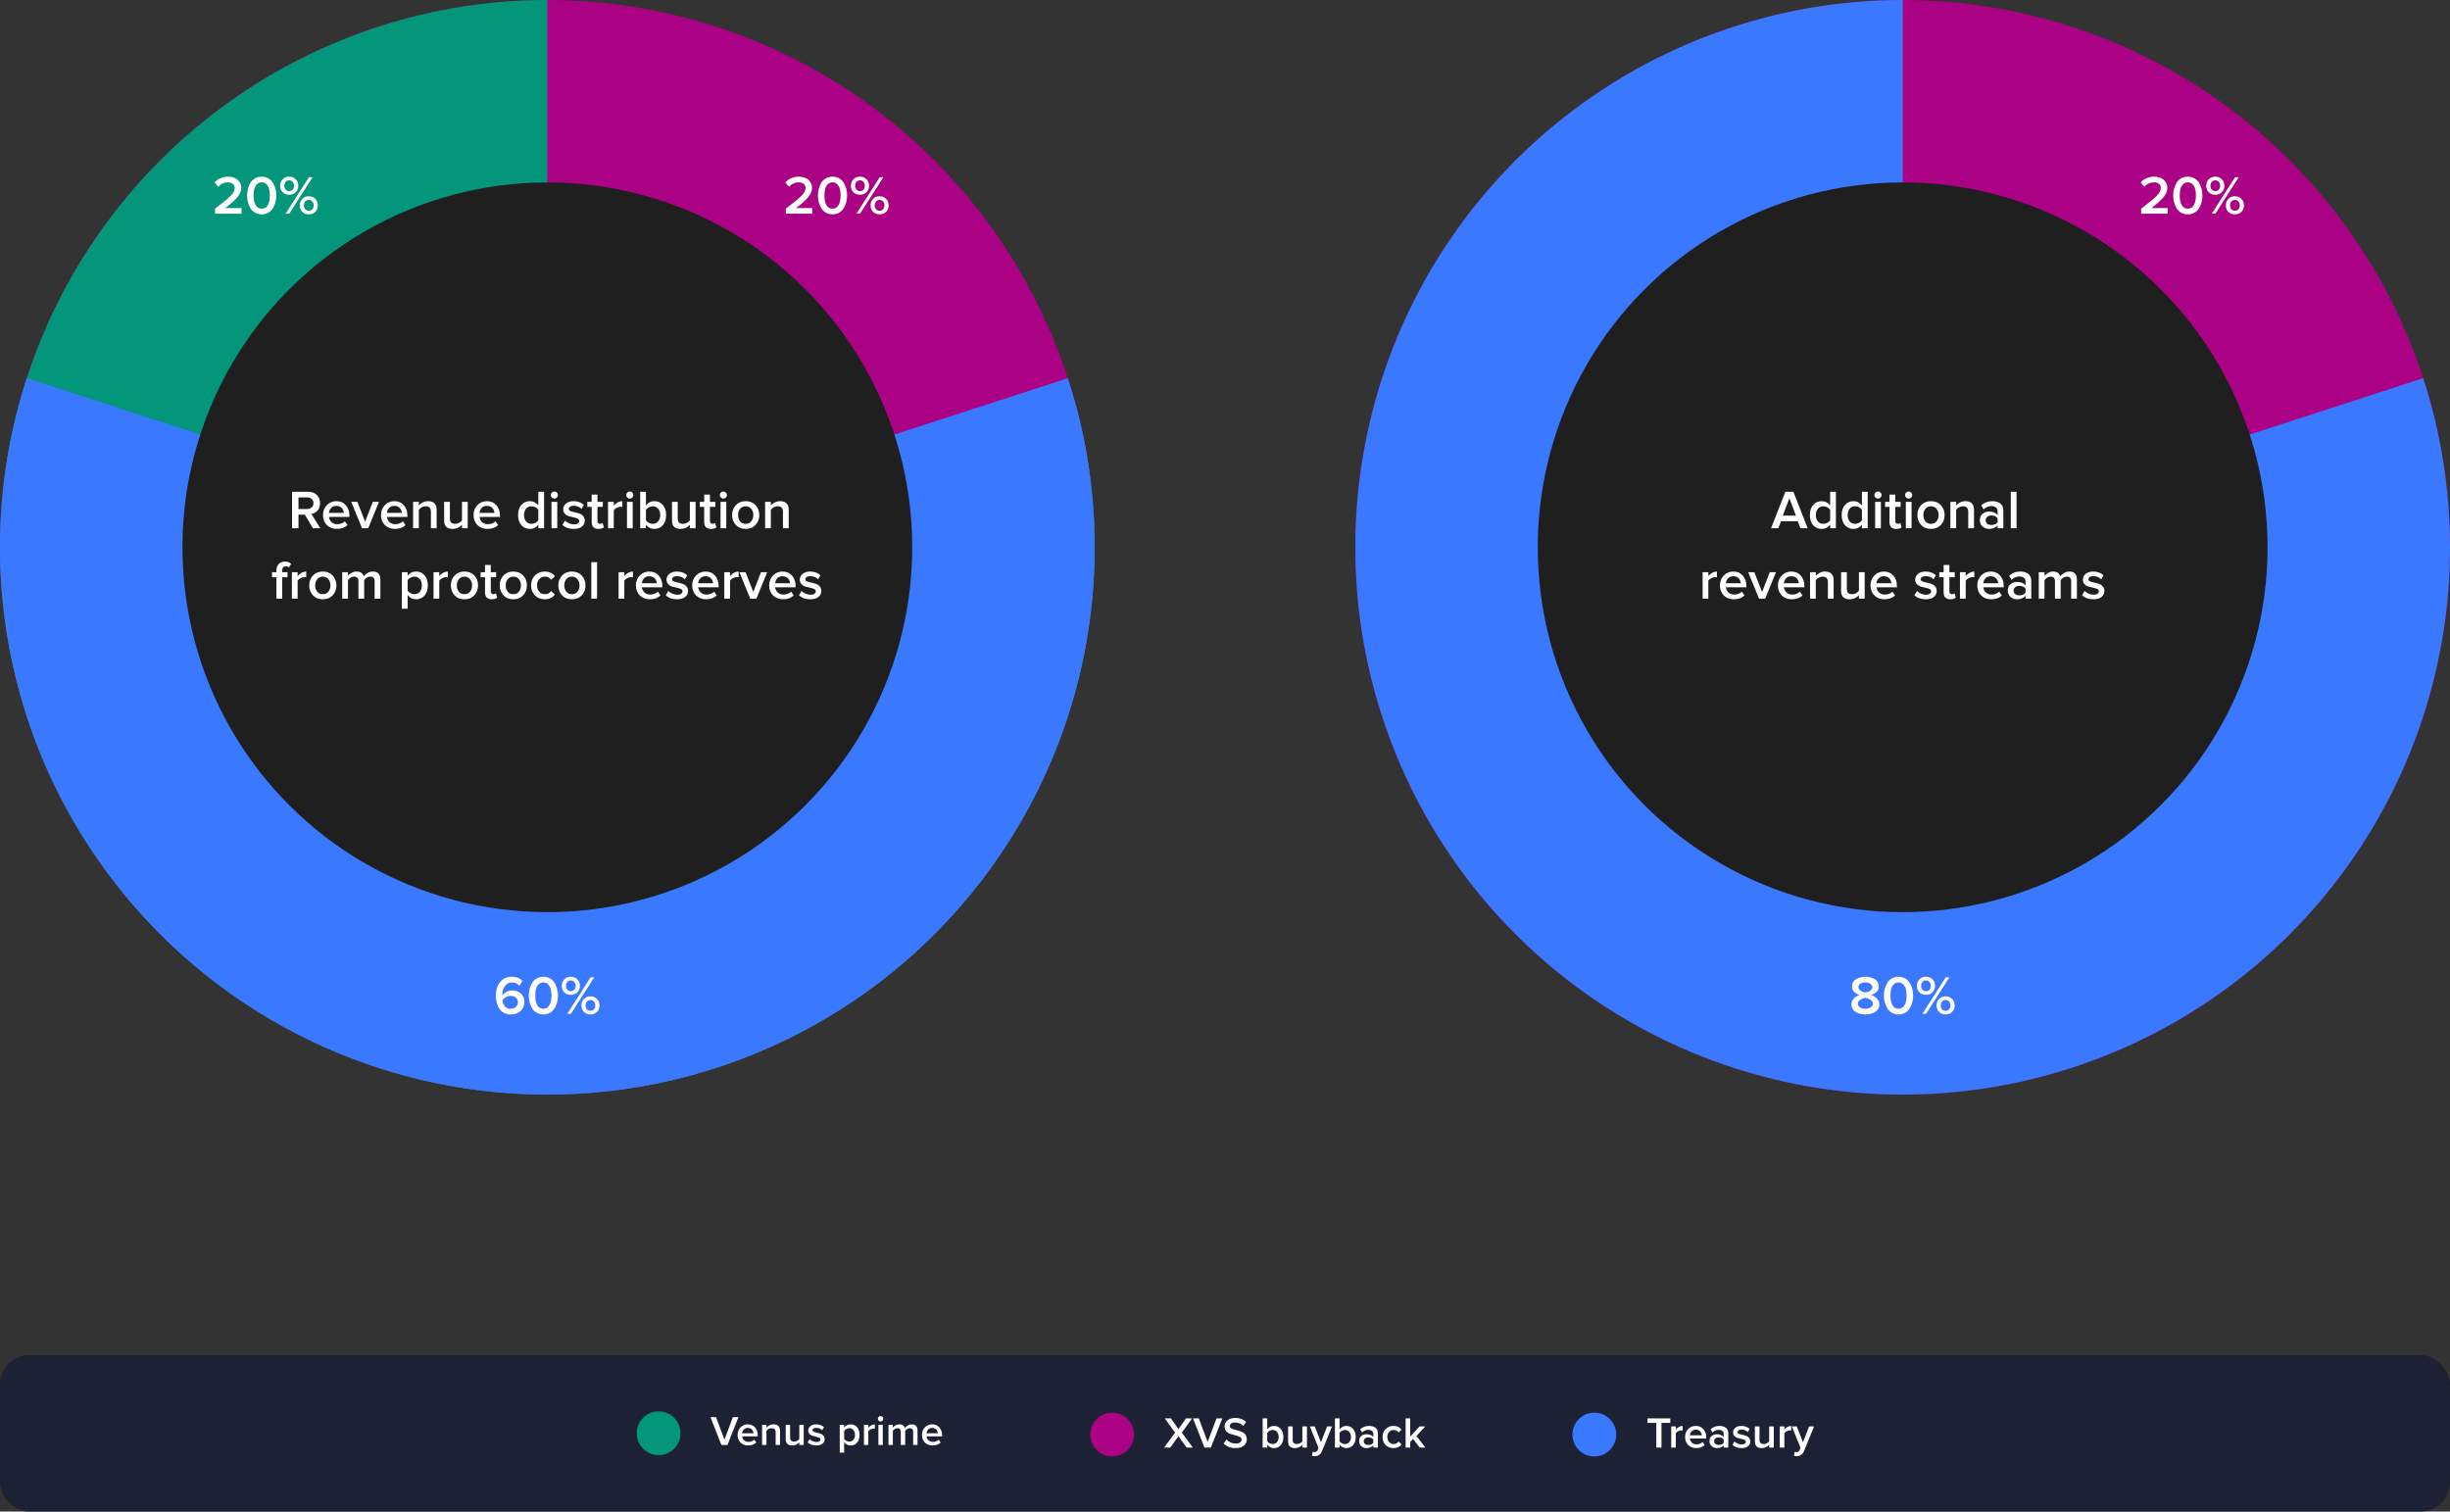 <svg width="940" height="580" viewBox="0 0 940 580" fill="none" xmlns="http://www.w3.org/2000/svg">
<rect x="0" y="0" width="940" height="580" fill="#333333" stroke="none"/>
<circle cx="210" cy="210" r="210" fill="#AA0185"/>
<path d="M412.844 155.648C424.201 198.031 421.996 242.907 406.54 283.973C391.084 325.038 363.153 360.231 326.67 384.609C290.186 408.986 246.984 421.323 203.129 419.888C159.274 418.452 116.971 403.315 82.16 376.604C47.349 349.893 21.78 312.948 9.043 270.96C-3.695 228.971 -2.959 184.047 11.145 142.498C25.249 100.948 52.014 64.86 87.68 39.302C123.346 13.744 166.122 -2.91178e-05 210 0L210 210L412.844 155.648Z" fill="#03967B"/>
<circle cx="730" cy="210" r="210" fill="#AA0185"/>
<path d="M409.722 145.106C419.963 176.625 422.599 210.119 417.415 242.851C412.23 275.583 399.373 306.624 379.894 333.435C360.414 360.246 334.866 382.066 305.338 397.111C275.81 412.157 243.14 420 210 420C176.86 420 144.19 412.157 114.662 397.111C85.134 382.066 59.586 360.246 40.106 333.435C20.627 306.624 7.77 275.583 2.585 242.851C-2.599 210.119 0.037 176.625 10.278 145.106L210 210L409.722 145.106Z" fill="#3A78FF"/>
<path d="M929.722 145.106C943.426 187.284 943.426 232.716 929.722 274.894C916.018 317.071 889.313 353.827 853.435 379.894C817.557 405.96 774.348 420 730 420C685.652 420 642.443 405.96 606.565 379.894C570.687 353.827 543.982 317.071 530.278 274.893C516.574 232.716 516.574 187.283 530.278 145.106C543.982 102.929 570.687 66.173 606.565 40.106C642.443 14.04 685.652 -2.94294e-05 730 0L730 210L929.722 145.106Z" fill="#3A78FF"/>
<circle cx="210" cy="210" r="140" fill="#1F1F1F"/>
<circle cx="730" cy="210" r="140" fill="#1F1F1F"/>
<path d="M122.895 202.7H120.06L116.952 197.471H114.516V202.7H112.059V188.693H118.212C119.584 188.693 120.69 189.099 121.53 189.911C122.37 190.723 122.79 191.78 122.79 193.082C122.79 194.258 122.468 195.203 121.824 195.917C121.18 196.617 120.396 197.044 119.472 197.198L122.895 202.7ZM117.876 195.308C118.576 195.308 119.15 195.105 119.598 194.699C120.046 194.293 120.27 193.754 120.27 193.082C120.27 192.41 120.046 191.871 119.598 191.465C119.15 191.059 118.576 190.856 117.876 190.856H114.516V195.308H117.876ZM129.23 202.952C127.69 202.952 126.416 202.462 125.408 201.482C124.414 200.488 123.917 199.2 123.917 197.618C123.917 196.134 124.4 194.881 125.366 193.859C126.346 192.823 127.578 192.305 129.062 192.305C130.56 192.305 131.764 192.823 132.674 193.859C133.598 194.895 134.06 196.218 134.06 197.828V198.353H126.227C126.311 199.151 126.64 199.816 127.214 200.348C127.788 200.88 128.537 201.146 129.461 201.146C129.979 201.146 130.497 201.048 131.015 200.852C131.547 200.656 131.988 200.383 132.338 200.033L133.346 201.482C132.324 202.462 130.952 202.952 129.23 202.952ZM131.918 196.799C131.89 196.099 131.631 195.476 131.141 194.93C130.665 194.384 129.972 194.111 129.062 194.111C128.194 194.111 127.515 194.384 127.025 194.93C126.535 195.462 126.262 196.085 126.206 196.799H131.918ZM141.276 202.7H138.903L134.766 192.557H137.118L140.079 200.159L143.04 192.557H145.413L141.276 202.7ZM151.481 202.952C149.941 202.952 148.667 202.462 147.659 201.482C146.665 200.488 146.168 199.2 146.168 197.618C146.168 196.134 146.651 194.881 147.617 193.859C148.597 192.823 149.829 192.305 151.313 192.305C152.811 192.305 154.015 192.823 154.925 193.859C155.849 194.895 156.311 196.218 156.311 197.828V198.353H148.478C148.562 199.151 148.891 199.816 149.465 200.348C150.039 200.88 150.788 201.146 151.712 201.146C152.23 201.146 152.748 201.048 153.266 200.852C153.798 200.656 154.239 200.383 154.589 200.033L155.597 201.482C154.575 202.462 153.203 202.952 151.481 202.952ZM154.169 196.799C154.141 196.099 153.882 195.476 153.392 194.93C152.916 194.384 152.223 194.111 151.313 194.111C150.445 194.111 149.766 194.384 149.276 194.93C148.786 195.462 148.513 196.085 148.457 196.799H154.169ZM167.538 202.7H165.333V196.358C165.333 194.958 164.654 194.258 163.296 194.258C162.764 194.258 162.267 194.391 161.805 194.657C161.343 194.923 160.972 195.245 160.692 195.623V202.7H158.487V192.557H160.692V193.943C161.07 193.495 161.574 193.11 162.204 192.788C162.834 192.466 163.52 192.305 164.262 192.305C165.34 192.305 166.152 192.585 166.698 193.145C167.258 193.705 167.538 194.51 167.538 195.56V202.7ZM179.453 202.7H177.248V201.356C176.296 202.42 175.099 202.952 173.657 202.952C171.487 202.952 170.402 201.881 170.402 199.739V192.557H172.607V198.941C172.607 199.683 172.782 200.215 173.132 200.537C173.482 200.845 173.986 200.999 174.644 200.999C175.176 200.999 175.673 200.873 176.135 200.621C176.597 200.369 176.968 200.054 177.248 199.676V192.557H179.453V202.7ZM187 202.952C185.46 202.952 184.186 202.462 183.178 201.482C182.184 200.488 181.687 199.2 181.687 197.618C181.687 196.134 182.17 194.881 183.136 193.859C184.116 192.823 185.348 192.305 186.832 192.305C188.33 192.305 189.534 192.823 190.444 193.859C191.368 194.895 191.83 196.218 191.83 197.828V198.353H183.997C184.081 199.151 184.41 199.816 184.984 200.348C185.558 200.88 186.307 201.146 187.231 201.146C187.749 201.146 188.267 201.048 188.785 200.852C189.317 200.656 189.758 200.383 190.108 200.033L191.116 201.482C190.094 202.462 188.722 202.952 187 202.952ZM189.688 196.799C189.66 196.099 189.401 195.476 188.911 194.93C188.435 194.384 187.742 194.111 186.832 194.111C185.964 194.111 185.285 194.384 184.795 194.93C184.305 195.462 184.032 196.085 183.976 196.799H189.688ZM208.745 202.7H206.54V201.314C205.7 202.406 204.615 202.952 203.285 202.952C201.955 202.952 200.87 202.476 200.03 201.524C199.19 200.572 198.77 199.277 198.77 197.639C198.77 196.015 199.19 194.72 200.03 193.754C200.87 192.788 201.955 192.305 203.285 192.305C204.615 192.305 205.7 192.858 206.54 193.964V188.693H208.745V202.7ZM203.915 200.999C204.433 200.999 204.937 200.873 205.427 200.621C205.917 200.369 206.288 200.047 206.54 199.655V195.623C206.288 195.231 205.917 194.909 205.427 194.657C204.937 194.391 204.433 194.258 203.915 194.258C203.047 194.258 202.354 194.573 201.836 195.203C201.318 195.833 201.059 196.645 201.059 197.639C201.059 198.633 201.318 199.445 201.836 200.075C202.354 200.691 203.047 200.999 203.915 200.999ZM212.694 191.318C212.33 191.318 212.008 191.185 211.728 190.919C211.462 190.653 211.329 190.331 211.329 189.953C211.329 189.575 211.462 189.253 211.728 188.987C212.008 188.721 212.33 188.588 212.694 188.588C213.072 188.588 213.394 188.721 213.66 188.987C213.926 189.253 214.059 189.575 214.059 189.953C214.059 190.331 213.926 190.653 213.66 190.919C213.394 191.185 213.072 191.318 212.694 191.318ZM213.807 202.7H211.602V192.557H213.807V202.7ZM220.133 202.952C218.313 202.952 216.864 202.427 215.786 201.377L216.794 199.781C217.172 200.173 217.683 200.509 218.327 200.789C218.971 201.069 219.608 201.209 220.238 201.209C220.882 201.209 221.372 201.083 221.708 200.831C222.058 200.579 222.233 200.25 222.233 199.844C222.233 199.48 222.023 199.2 221.603 199.004C221.183 198.794 220.672 198.633 220.07 198.521C219.468 198.395 218.866 198.248 218.264 198.08C217.662 197.898 217.151 197.583 216.731 197.135C216.311 196.687 216.101 196.106 216.101 195.392C216.101 194.524 216.458 193.796 217.172 193.208C217.886 192.606 218.859 192.305 220.091 192.305C221.645 192.305 222.961 192.781 224.039 193.733L223.115 195.287C222.793 194.923 222.366 194.629 221.834 194.405C221.302 194.181 220.728 194.069 220.112 194.069C219.538 194.069 219.076 194.188 218.726 194.426C218.39 194.65 218.222 194.944 218.222 195.308C218.222 195.588 218.369 195.819 218.663 196.001C218.971 196.169 219.349 196.295 219.797 196.379C220.259 196.463 220.756 196.582 221.288 196.736C221.82 196.876 222.31 197.044 222.758 197.24C223.22 197.436 223.598 197.758 223.892 198.206C224.2 198.64 224.354 199.172 224.354 199.802C224.354 200.726 223.983 201.482 223.241 202.07C222.499 202.658 221.463 202.952 220.133 202.952ZM229.618 202.952C228.764 202.952 228.113 202.728 227.665 202.28C227.231 201.832 227.014 201.188 227.014 200.348V194.489H225.334V192.557H227.014V189.785H229.219V192.557H231.277V194.489H229.219V199.802C229.219 200.166 229.303 200.46 229.471 200.684C229.639 200.894 229.877 200.999 230.185 200.999C230.633 200.999 230.962 200.88 231.172 200.642L231.697 202.301C231.235 202.735 230.542 202.952 229.618 202.952ZM235.484 202.7H233.279V192.557H235.484V194.048C235.876 193.544 236.366 193.131 236.954 192.809C237.542 192.487 238.151 192.326 238.781 192.326V194.51C238.585 194.468 238.354 194.447 238.088 194.447C237.626 194.447 237.129 194.587 236.597 194.867C236.079 195.133 235.708 195.441 235.484 195.791V202.7ZM241.651 191.318C241.287 191.318 240.965 191.185 240.685 190.919C240.419 190.653 240.286 190.331 240.286 189.953C240.286 189.575 240.419 189.253 240.685 188.987C240.965 188.721 241.287 188.588 241.651 188.588C242.029 188.588 242.351 188.721 242.617 188.987C242.883 189.253 243.016 189.575 243.016 189.953C243.016 190.331 242.883 190.653 242.617 190.919C242.351 191.185 242.029 191.318 241.651 191.318ZM242.764 202.7H240.559V192.557H242.764V202.7ZM247.83 199.655C248.068 200.033 248.432 200.355 248.922 200.621C249.426 200.873 249.93 200.999 250.434 200.999C251.302 200.999 251.995 200.691 252.513 200.075C253.045 199.445 253.311 198.633 253.311 197.639C253.311 196.645 253.045 195.833 252.513 195.203C251.995 194.573 251.302 194.258 250.434 194.258C249.93 194.258 249.433 194.391 248.943 194.657C248.453 194.923 248.082 195.252 247.83 195.644V199.655ZM247.83 202.7H245.625V188.693H247.83V193.964C248.656 192.858 249.741 192.305 251.085 192.305C252.401 192.305 253.479 192.795 254.319 193.775C255.159 194.741 255.579 196.029 255.579 197.639C255.579 199.277 255.159 200.572 254.319 201.524C253.479 202.476 252.401 202.952 251.085 202.952C249.755 202.952 248.67 202.406 247.83 201.314V202.7ZM266.878 202.7H264.673V201.356C263.721 202.42 262.524 202.952 261.082 202.952C258.912 202.952 257.827 201.881 257.827 199.739V192.557H260.032V198.941C260.032 199.683 260.207 200.215 260.557 200.537C260.907 200.845 261.411 200.999 262.069 200.999C262.601 200.999 263.098 200.873 263.56 200.621C264.022 200.369 264.393 200.054 264.673 199.676V192.557H266.878V202.7ZM272.787 202.952C271.933 202.952 271.282 202.728 270.834 202.28C270.4 201.832 270.183 201.188 270.183 200.348V194.489H268.503V192.557H270.183V189.785H272.388V192.557H274.446V194.489H272.388V199.802C272.388 200.166 272.472 200.46 272.64 200.684C272.808 200.894 273.046 200.999 273.354 200.999C273.802 200.999 274.131 200.88 274.341 200.642L274.866 202.301C274.404 202.735 273.711 202.952 272.787 202.952ZM277.54 191.318C277.176 191.318 276.854 191.185 276.574 190.919C276.308 190.653 276.175 190.331 276.175 189.953C276.175 189.575 276.308 189.253 276.574 188.987C276.854 188.721 277.176 188.588 277.54 188.588C277.918 188.588 278.24 188.721 278.506 188.987C278.772 189.253 278.905 189.575 278.905 189.953C278.905 190.331 278.772 190.653 278.506 190.919C278.24 191.185 277.918 191.318 277.54 191.318ZM278.653 202.7H276.448V192.557H278.653V202.7ZM286.091 202.952C284.523 202.952 283.263 202.441 282.311 201.419C281.359 200.383 280.883 199.116 280.883 197.618C280.883 196.12 281.359 194.86 282.311 193.838C283.263 192.816 284.523 192.305 286.091 192.305C287.673 192.305 288.94 192.816 289.892 193.838C290.844 194.86 291.32 196.12 291.32 197.618C291.32 199.13 290.844 200.397 289.892 201.419C288.94 202.441 287.673 202.952 286.091 202.952ZM286.091 200.999C287.001 200.999 287.715 200.677 288.233 200.033C288.765 199.375 289.031 198.57 289.031 197.618C289.031 196.68 288.765 195.889 288.233 195.245C287.715 194.587 287.001 194.258 286.091 194.258C285.195 194.258 284.481 194.587 283.949 195.245C283.431 195.889 283.172 196.68 283.172 197.618C283.172 198.57 283.431 199.375 283.949 200.033C284.481 200.677 285.195 200.999 286.091 200.999ZM302.603 202.7H300.398V196.358C300.398 194.958 299.719 194.258 298.361 194.258C297.829 194.258 297.332 194.391 296.87 194.657C296.408 194.923 296.037 195.245 295.757 195.623V202.7H293.552V192.557H295.757V193.943C296.135 193.495 296.639 193.11 297.269 192.788C297.899 192.466 298.585 192.305 299.327 192.305C300.405 192.305 301.217 192.585 301.763 193.145C302.323 193.705 302.603 194.51 302.603 195.56V202.7ZM108.256 229.7H106.051V221.489H104.371V219.557H106.051V218.99C106.051 217.898 106.338 217.044 106.912 216.428C107.5 215.798 108.284 215.483 109.264 215.483C110.314 215.483 111.126 215.777 111.7 216.365L110.839 217.73C110.517 217.436 110.125 217.289 109.663 217.289C109.229 217.289 108.886 217.436 108.634 217.73C108.382 218.01 108.256 218.43 108.256 218.99V219.557H110.314V221.489H108.256V229.7ZM114.191 229.7H111.986V219.557H114.191V221.048C114.583 220.544 115.073 220.131 115.661 219.809C116.249 219.487 116.858 219.326 117.488 219.326V221.51C117.292 221.468 117.061 221.447 116.795 221.447C116.333 221.447 115.836 221.587 115.304 221.867C114.786 222.133 114.415 222.441 114.191 222.791V229.7ZM123.844 229.952C122.276 229.952 121.016 229.441 120.064 228.419C119.112 227.383 118.636 226.116 118.636 224.618C118.636 223.12 119.112 221.86 120.064 220.838C121.016 219.816 122.276 219.305 123.844 219.305C125.426 219.305 126.693 219.816 127.645 220.838C128.597 221.86 129.073 223.12 129.073 224.618C129.073 226.13 128.597 227.397 127.645 228.419C126.693 229.441 125.426 229.952 123.844 229.952ZM123.844 227.999C124.754 227.999 125.468 227.677 125.986 227.033C126.518 226.375 126.784 225.57 126.784 224.618C126.784 223.68 126.518 222.889 125.986 222.245C125.468 221.587 124.754 221.258 123.844 221.258C122.948 221.258 122.234 221.587 121.702 222.245C121.184 222.889 120.925 223.68 120.925 224.618C120.925 225.57 121.184 226.375 121.702 227.033C122.234 227.677 122.948 227.999 123.844 227.999ZM145.941 229.7H143.736V223.085C143.736 221.867 143.183 221.258 142.077 221.258C141.615 221.258 141.167 221.391 140.733 221.657C140.299 221.923 139.963 222.238 139.725 222.602V229.7H137.52V223.085C137.52 221.867 136.96 221.258 135.84 221.258C135.392 221.258 134.951 221.391 134.517 221.657C134.097 221.923 133.761 222.245 133.509 222.623V229.7H131.304V219.557H133.509V220.943C133.761 220.565 134.195 220.201 134.811 219.851C135.441 219.487 136.106 219.305 136.806 219.305C138.276 219.305 139.2 219.928 139.578 221.174C139.9 220.67 140.376 220.236 141.006 219.872C141.636 219.494 142.308 219.305 143.022 219.305C144.968 219.305 145.941 220.327 145.941 222.371V229.7ZM159.651 229.952C158.307 229.952 157.222 229.399 156.396 228.293V233.564H154.191V219.557H156.396V220.943C157.208 219.851 158.293 219.305 159.651 219.305C160.981 219.305 162.059 219.781 162.885 220.733C163.725 221.685 164.145 222.98 164.145 224.618C164.145 226.256 163.725 227.558 162.885 228.524C162.059 229.476 160.981 229.952 159.651 229.952ZM159 227.999C159.868 227.999 160.561 227.684 161.079 227.054C161.597 226.424 161.856 225.612 161.856 224.618C161.856 223.624 161.597 222.819 161.079 222.203C160.561 221.573 159.868 221.258 159 221.258C158.496 221.258 157.999 221.391 157.509 221.657C157.019 221.923 156.648 222.245 156.396 222.623V226.634C156.648 227.012 157.019 227.334 157.509 227.6C157.999 227.866 158.496 227.999 159 227.999ZM168.536 229.7H166.331V219.557H168.536V221.048C168.928 220.544 169.418 220.131 170.006 219.809C170.594 219.487 171.203 219.326 171.833 219.326V221.51C171.637 221.468 171.406 221.447 171.14 221.447C170.678 221.447 170.181 221.587 169.649 221.867C169.131 222.133 168.76 222.441 168.536 222.791V229.7ZM178.19 229.952C176.622 229.952 175.362 229.441 174.41 228.419C173.458 227.383 172.982 226.116 172.982 224.618C172.982 223.12 173.458 221.86 174.41 220.838C175.362 219.816 176.622 219.305 178.19 219.305C179.772 219.305 181.039 219.816 181.991 220.838C182.943 221.86 183.419 223.12 183.419 224.618C183.419 226.13 182.943 227.397 181.991 228.419C181.039 229.441 179.772 229.952 178.19 229.952ZM178.19 227.999C179.1 227.999 179.814 227.677 180.332 227.033C180.864 226.375 181.13 225.57 181.13 224.618C181.13 223.68 180.864 222.889 180.332 222.245C179.814 221.587 179.1 221.258 178.19 221.258C177.294 221.258 176.58 221.587 176.048 222.245C175.53 222.889 175.271 223.68 175.271 224.618C175.271 225.57 175.53 226.375 176.048 227.033C176.58 227.677 177.294 227.999 178.19 227.999ZM188.695 229.952C187.841 229.952 187.19 229.728 186.742 229.28C186.308 228.832 186.091 228.188 186.091 227.348V221.489H184.411V219.557H186.091V216.785H188.296V219.557H190.354V221.489H188.296V226.802C188.296 227.166 188.38 227.46 188.548 227.684C188.716 227.894 188.954 227.999 189.262 227.999C189.71 227.999 190.039 227.88 190.249 227.642L190.774 229.301C190.312 229.735 189.619 229.952 188.695 229.952ZM196.934 229.952C195.366 229.952 194.106 229.441 193.154 228.419C192.202 227.383 191.726 226.116 191.726 224.618C191.726 223.12 192.202 221.86 193.154 220.838C194.106 219.816 195.366 219.305 196.934 219.305C198.516 219.305 199.783 219.816 200.735 220.838C201.687 221.86 202.163 223.12 202.163 224.618C202.163 226.13 201.687 227.397 200.735 228.419C199.783 229.441 198.516 229.952 196.934 229.952ZM196.934 227.999C197.844 227.999 198.558 227.677 199.076 227.033C199.608 226.375 199.874 225.57 199.874 224.618C199.874 223.68 199.608 222.889 199.076 222.245C198.558 221.587 197.844 221.258 196.934 221.258C196.038 221.258 195.324 221.587 194.792 222.245C194.274 222.889 194.015 223.68 194.015 224.618C194.015 225.57 194.274 226.375 194.792 227.033C195.324 227.677 196.038 227.999 196.934 227.999ZM209.014 229.952C207.474 229.952 206.214 229.455 205.234 228.461C204.254 227.453 203.764 226.172 203.764 224.618C203.764 223.078 204.254 221.811 205.234 220.817C206.214 219.809 207.474 219.305 209.014 219.305C210.708 219.305 212.003 219.907 212.899 221.111L211.45 222.455C210.89 221.657 210.113 221.258 209.119 221.258C208.195 221.258 207.453 221.573 206.893 222.203C206.333 222.819 206.053 223.624 206.053 224.618C206.053 225.612 206.333 226.424 206.893 227.054C207.453 227.684 208.195 227.999 209.119 227.999C210.085 227.999 210.862 227.6 211.45 226.802L212.899 228.146C212.003 229.35 210.708 229.952 209.014 229.952ZM219.41 229.952C217.842 229.952 216.582 229.441 215.63 228.419C214.678 227.383 214.202 226.116 214.202 224.618C214.202 223.12 214.678 221.86 215.63 220.838C216.582 219.816 217.842 219.305 219.41 219.305C220.992 219.305 222.259 219.816 223.211 220.838C224.163 221.86 224.639 223.12 224.639 224.618C224.639 226.13 224.163 227.397 223.211 228.419C222.259 229.441 220.992 229.952 219.41 229.952ZM219.41 227.999C220.32 227.999 221.034 227.677 221.552 227.033C222.084 226.375 222.35 225.57 222.35 224.618C222.35 223.68 222.084 222.889 221.552 222.245C221.034 221.587 220.32 221.258 219.41 221.258C218.514 221.258 217.8 221.587 217.268 222.245C216.75 222.889 216.491 223.68 216.491 224.618C216.491 225.57 216.75 226.375 217.268 227.033C217.8 227.677 218.514 227.999 219.41 227.999ZM229.075 229.7H226.87V215.693H229.075V229.7ZM239.534 229.7H237.329V219.557H239.534V221.048C239.926 220.544 240.416 220.131 241.004 219.809C241.592 219.487 242.201 219.326 242.831 219.326V221.51C242.635 221.468 242.404 221.447 242.138 221.447C241.676 221.447 241.179 221.587 240.647 221.867C240.129 222.133 239.758 222.441 239.534 222.791V229.7ZM249.293 229.952C247.753 229.952 246.479 229.462 245.471 228.482C244.477 227.488 243.98 226.2 243.98 224.618C243.98 223.134 244.463 221.881 245.429 220.859C246.409 219.823 247.641 219.305 249.125 219.305C250.623 219.305 251.827 219.823 252.737 220.859C253.661 221.895 254.123 223.218 254.123 224.828V225.353H246.29C246.374 226.151 246.703 226.816 247.277 227.348C247.851 227.88 248.6 228.146 249.524 228.146C250.042 228.146 250.56 228.048 251.078 227.852C251.61 227.656 252.051 227.383 252.401 227.033L253.409 228.482C252.387 229.462 251.015 229.952 249.293 229.952ZM251.981 223.799C251.953 223.099 251.694 222.476 251.204 221.93C250.728 221.384 250.035 221.111 249.125 221.111C248.257 221.111 247.578 221.384 247.088 221.93C246.598 222.462 246.325 223.085 246.269 223.799H251.981ZM259.764 229.952C257.944 229.952 256.495 229.427 255.417 228.377L256.425 226.781C256.803 227.173 257.314 227.509 257.958 227.789C258.602 228.069 259.239 228.209 259.869 228.209C260.513 228.209 261.003 228.083 261.339 227.831C261.689 227.579 261.864 227.25 261.864 226.844C261.864 226.48 261.654 226.2 261.234 226.004C260.814 225.794 260.303 225.633 259.701 225.521C259.099 225.395 258.497 225.248 257.895 225.08C257.293 224.898 256.782 224.583 256.362 224.135C255.942 223.687 255.732 223.106 255.732 222.392C255.732 221.524 256.089 220.796 256.803 220.208C257.517 219.606 258.49 219.305 259.722 219.305C261.276 219.305 262.592 219.781 263.67 220.733L262.746 222.287C262.424 221.923 261.997 221.629 261.465 221.405C260.933 221.181 260.359 221.069 259.743 221.069C259.169 221.069 258.707 221.188 258.357 221.426C258.021 221.65 257.853 221.944 257.853 222.308C257.853 222.588 258 222.819 258.294 223.001C258.602 223.169 258.98 223.295 259.428 223.379C259.89 223.463 260.387 223.582 260.919 223.736C261.451 223.876 261.941 224.044 262.389 224.24C262.851 224.436 263.229 224.758 263.523 225.206C263.831 225.64 263.985 226.172 263.985 226.802C263.985 227.726 263.614 228.482 262.872 229.07C262.13 229.658 261.094 229.952 259.764 229.952ZM270.887 229.952C269.347 229.952 268.073 229.462 267.065 228.482C266.071 227.488 265.574 226.2 265.574 224.618C265.574 223.134 266.057 221.881 267.023 220.859C268.003 219.823 269.235 219.305 270.719 219.305C272.217 219.305 273.421 219.823 274.331 220.859C275.255 221.895 275.717 223.218 275.717 224.828V225.353H267.884C267.968 226.151 268.297 226.816 268.871 227.348C269.445 227.88 270.194 228.146 271.118 228.146C271.636 228.146 272.154 228.048 272.672 227.852C273.204 227.656 273.645 227.383 273.995 227.033L275.003 228.482C273.981 229.462 272.609 229.952 270.887 229.952ZM273.575 223.799C273.547 223.099 273.288 222.476 272.798 221.93C272.322 221.384 271.629 221.111 270.719 221.111C269.851 221.111 269.172 221.384 268.682 221.93C268.192 222.462 267.919 223.085 267.863 223.799H273.575ZM280.099 229.7H277.894V219.557H280.099V221.048C280.491 220.544 280.981 220.131 281.569 219.809C282.157 219.487 282.766 219.326 283.396 219.326V221.51C283.2 221.468 282.969 221.447 282.703 221.447C282.241 221.447 281.744 221.587 281.212 221.867C280.694 222.133 280.323 222.441 280.099 222.791V229.7ZM290.214 229.7H287.841L283.704 219.557H286.056L289.017 227.159L291.978 219.557H294.351L290.214 229.7ZM300.419 229.952C298.879 229.952 297.605 229.462 296.597 228.482C295.603 227.488 295.106 226.2 295.106 224.618C295.106 223.134 295.589 221.881 296.555 220.859C297.535 219.823 298.767 219.305 300.251 219.305C301.749 219.305 302.953 219.823 303.863 220.859C304.787 221.895 305.249 223.218 305.249 224.828V225.353H297.416C297.5 226.151 297.829 226.816 298.403 227.348C298.977 227.88 299.726 228.146 300.65 228.146C301.168 228.146 301.686 228.048 302.204 227.852C302.736 227.656 303.177 227.383 303.527 227.033L304.535 228.482C303.513 229.462 302.141 229.952 300.419 229.952ZM303.107 223.799C303.079 223.099 302.82 222.476 302.33 221.93C301.854 221.384 301.161 221.111 300.251 221.111C299.383 221.111 298.704 221.384 298.214 221.93C297.724 222.462 297.451 223.085 297.395 223.799H303.107ZM310.89 229.952C309.07 229.952 307.621 229.427 306.543 228.377L307.551 226.781C307.929 227.173 308.44 227.509 309.084 227.789C309.728 228.069 310.365 228.209 310.995 228.209C311.639 228.209 312.129 228.083 312.465 227.831C312.815 227.579 312.99 227.25 312.99 226.844C312.99 226.48 312.78 226.2 312.36 226.004C311.94 225.794 311.429 225.633 310.827 225.521C310.225 225.395 309.623 225.248 309.021 225.08C308.419 224.898 307.908 224.583 307.488 224.135C307.068 223.687 306.858 223.106 306.858 222.392C306.858 221.524 307.215 220.796 307.929 220.208C308.643 219.606 309.616 219.305 310.848 219.305C312.402 219.305 313.718 219.781 314.796 220.733L313.872 222.287C313.55 221.923 313.123 221.629 312.591 221.405C312.059 221.181 311.485 221.069 310.869 221.069C310.295 221.069 309.833 221.188 309.483 221.426C309.147 221.65 308.979 221.944 308.979 222.308C308.979 222.588 309.126 222.819 309.42 223.001C309.728 223.169 310.106 223.295 310.554 223.379C311.016 223.463 311.513 223.582 312.045 223.736C312.577 223.876 313.067 224.044 313.515 224.24C313.977 224.436 314.355 224.758 314.649 225.206C314.957 225.64 315.111 226.172 315.111 226.802C315.111 227.726 314.74 228.482 313.998 229.07C313.256 229.658 312.22 229.952 310.89 229.952Z" fill="white"/>
<path d="M693.57 202.7H690.777L689.748 200.012H683.322L682.293 202.7H679.5L685.002 188.693H688.068L693.57 202.7ZM689.055 197.849L686.535 191.171L684.015 197.849H689.055ZM704.382 202.7H702.177V201.314C701.337 202.406 700.252 202.952 698.922 202.952C697.592 202.952 696.507 202.476 695.667 201.524C694.827 200.572 694.407 199.277 694.407 197.639C694.407 196.015 694.827 194.72 695.667 193.754C696.507 192.788 697.592 192.305 698.922 192.305C700.252 192.305 701.337 192.858 702.177 193.964V188.693H704.382V202.7ZM699.552 200.999C700.07 200.999 700.574 200.873 701.064 200.621C701.554 200.369 701.925 200.047 702.177 199.655V195.623C701.925 195.231 701.554 194.909 701.064 194.657C700.574 194.391 700.07 194.258 699.552 194.258C698.684 194.258 697.991 194.573 697.473 195.203C696.955 195.833 696.696 196.645 696.696 197.639C696.696 198.633 696.955 199.445 697.473 200.075C697.991 200.691 698.684 200.999 699.552 200.999ZM716.584 202.7H714.379V201.314C713.539 202.406 712.454 202.952 711.124 202.952C709.794 202.952 708.709 202.476 707.869 201.524C707.029 200.572 706.609 199.277 706.609 197.639C706.609 196.015 707.029 194.72 707.869 193.754C708.709 192.788 709.794 192.305 711.124 192.305C712.454 192.305 713.539 192.858 714.379 193.964V188.693H716.584V202.7ZM711.754 200.999C712.272 200.999 712.776 200.873 713.266 200.621C713.756 200.369 714.127 200.047 714.379 199.655V195.623C714.127 195.231 713.756 194.909 713.266 194.657C712.776 194.391 712.272 194.258 711.754 194.258C710.886 194.258 710.193 194.573 709.675 195.203C709.157 195.833 708.898 196.645 708.898 197.639C708.898 198.633 709.157 199.445 709.675 200.075C710.193 200.691 710.886 200.999 711.754 200.999ZM720.533 191.318C720.169 191.318 719.847 191.185 719.567 190.919C719.301 190.653 719.168 190.331 719.168 189.953C719.168 189.575 719.301 189.253 719.567 188.987C719.847 188.721 720.169 188.588 720.533 188.588C720.911 188.588 721.233 188.721 721.499 188.987C721.765 189.253 721.898 189.575 721.898 189.953C721.898 190.331 721.765 190.653 721.499 190.919C721.233 191.185 720.911 191.318 720.533 191.318ZM721.646 202.7H719.441V192.557H721.646V202.7ZM727.552 202.952C726.698 202.952 726.047 202.728 725.599 202.28C725.165 201.832 724.948 201.188 724.948 200.348V194.489H723.268V192.557H724.948V189.785H727.153V192.557H729.211V194.489H727.153V199.802C727.153 200.166 727.237 200.46 727.405 200.684C727.573 200.894 727.811 200.999 728.119 200.999C728.567 200.999 728.896 200.88 729.106 200.642L729.631 202.301C729.169 202.735 728.476 202.952 727.552 202.952ZM732.305 191.318C731.941 191.318 731.619 191.185 731.339 190.919C731.073 190.653 730.94 190.331 730.94 189.953C730.94 189.575 731.073 189.253 731.339 188.987C731.619 188.721 731.941 188.588 732.305 188.588C732.683 188.588 733.005 188.721 733.271 188.987C733.537 189.253 733.67 189.575 733.67 189.953C733.67 190.331 733.537 190.653 733.271 190.919C733.005 191.185 732.683 191.318 732.305 191.318ZM733.418 202.7H731.213V192.557H733.418V202.7ZM740.856 202.952C739.288 202.952 738.028 202.441 737.076 201.419C736.124 200.383 735.648 199.116 735.648 197.618C735.648 196.12 736.124 194.86 737.076 193.838C738.028 192.816 739.288 192.305 740.856 192.305C742.438 192.305 743.705 192.816 744.657 193.838C745.609 194.86 746.085 196.12 746.085 197.618C746.085 199.13 745.609 200.397 744.657 201.419C743.705 202.441 742.438 202.952 740.856 202.952ZM740.856 200.999C741.766 200.999 742.48 200.677 742.998 200.033C743.53 199.375 743.796 198.57 743.796 197.618C743.796 196.68 743.53 195.889 742.998 195.245C742.48 194.587 741.766 194.258 740.856 194.258C739.96 194.258 739.246 194.587 738.714 195.245C738.196 195.889 737.937 196.68 737.937 197.618C737.937 198.57 738.196 199.375 738.714 200.033C739.246 200.677 739.96 200.999 740.856 200.999ZM757.367 202.7H755.162V196.358C755.162 194.958 754.483 194.258 753.125 194.258C752.593 194.258 752.096 194.391 751.634 194.657C751.172 194.923 750.801 195.245 750.521 195.623V202.7H748.316V192.557H750.521V193.943C750.899 193.495 751.403 193.11 752.033 192.788C752.663 192.466 753.349 192.305 754.091 192.305C755.169 192.305 755.981 192.585 756.527 193.145C757.087 193.705 757.367 194.51 757.367 195.56V202.7ZM768.631 202.7H766.426V201.608C765.642 202.504 764.55 202.952 763.15 202.952C762.226 202.952 761.407 202.658 760.693 202.07C759.979 201.468 759.622 200.642 759.622 199.592C759.622 198.514 759.972 197.695 760.672 197.135C761.386 196.575 762.212 196.295 763.15 196.295C764.592 196.295 765.684 196.729 766.426 197.597V196.085C766.426 195.497 766.209 195.035 765.775 194.699C765.341 194.363 764.767 194.195 764.053 194.195C762.919 194.195 761.918 194.622 761.05 195.476L760.147 193.943C761.295 192.851 762.716 192.305 764.41 192.305C765.656 192.305 766.671 192.599 767.455 193.187C768.239 193.775 768.631 194.706 768.631 195.98V202.7ZM764.011 201.44C765.117 201.44 765.922 201.09 766.426 200.39V198.857C765.922 198.157 765.117 197.807 764.011 197.807C763.381 197.807 762.863 197.975 762.457 198.311C762.051 198.647 761.848 199.088 761.848 199.634C761.848 200.18 762.051 200.621 762.457 200.957C762.863 201.279 763.381 201.44 764.011 201.44ZM773.695 202.7H771.49V188.693H773.695V202.7ZM655.447 229.7H653.242V219.557H655.447V221.048C655.839 220.544 656.329 220.131 656.917 219.809C657.505 219.487 658.114 219.326 658.744 219.326V221.51C658.548 221.468 658.317 221.447 658.051 221.447C657.589 221.447 657.092 221.587 656.56 221.867C656.042 222.133 655.671 222.441 655.447 222.791V229.7ZM665.205 229.952C663.665 229.952 662.391 229.462 661.383 228.482C660.389 227.488 659.892 226.2 659.892 224.618C659.892 223.134 660.375 221.881 661.341 220.859C662.321 219.823 663.553 219.305 665.037 219.305C666.535 219.305 667.739 219.823 668.649 220.859C669.573 221.895 670.035 223.218 670.035 224.828V225.353H662.202C662.286 226.151 662.615 226.816 663.189 227.348C663.763 227.88 664.512 228.146 665.436 228.146C665.954 228.146 666.472 228.048 666.99 227.852C667.522 227.656 667.963 227.383 668.313 227.033L669.321 228.482C668.299 229.462 666.927 229.952 665.205 229.952ZM667.893 223.799C667.865 223.099 667.606 222.476 667.116 221.93C666.64 221.384 665.947 221.111 665.037 221.111C664.169 221.111 663.49 221.384 663 221.93C662.51 222.462 662.237 223.085 662.181 223.799H667.893ZM677.252 229.7H674.879L670.742 219.557H673.094L676.055 227.159L679.016 219.557H681.389L677.252 229.7ZM687.456 229.952C685.916 229.952 684.642 229.462 683.634 228.482C682.64 227.488 682.143 226.2 682.143 224.618C682.143 223.134 682.626 221.881 683.592 220.859C684.572 219.823 685.804 219.305 687.288 219.305C688.786 219.305 689.99 219.823 690.9 220.859C691.824 221.895 692.286 223.218 692.286 224.828V225.353H684.453C684.537 226.151 684.866 226.816 685.44 227.348C686.014 227.88 686.763 228.146 687.687 228.146C688.205 228.146 688.723 228.048 689.241 227.852C689.773 227.656 690.214 227.383 690.564 227.033L691.572 228.482C690.55 229.462 689.178 229.952 687.456 229.952ZM690.144 223.799C690.116 223.099 689.857 222.476 689.367 221.93C688.891 221.384 688.198 221.111 687.288 221.111C686.42 221.111 685.741 221.384 685.251 221.93C684.761 222.462 684.488 223.085 684.432 223.799H690.144ZM703.514 229.7H701.309V223.358C701.309 221.958 700.63 221.258 699.272 221.258C698.74 221.258 698.243 221.391 697.781 221.657C697.319 221.923 696.948 222.245 696.668 222.623V229.7H694.463V219.557H696.668V220.943C697.046 220.495 697.55 220.11 698.18 219.788C698.81 219.466 699.496 219.305 700.238 219.305C701.316 219.305 702.128 219.585 702.674 220.145C703.234 220.705 703.514 221.51 703.514 222.56V229.7ZM715.429 229.7H713.224V228.356C712.272 229.42 711.075 229.952 709.633 229.952C707.463 229.952 706.378 228.881 706.378 226.739V219.557H708.583V225.941C708.583 226.683 708.758 227.215 709.108 227.537C709.458 227.845 709.962 227.999 710.62 227.999C711.152 227.999 711.649 227.873 712.111 227.621C712.573 227.369 712.944 227.054 713.224 226.676V219.557H715.429V229.7ZM722.976 229.952C721.436 229.952 720.162 229.462 719.154 228.482C718.16 227.488 717.663 226.2 717.663 224.618C717.663 223.134 718.146 221.881 719.112 220.859C720.092 219.823 721.324 219.305 722.808 219.305C724.306 219.305 725.51 219.823 726.42 220.859C727.344 221.895 727.806 223.218 727.806 224.828V225.353H719.973C720.057 226.151 720.386 226.816 720.96 227.348C721.534 227.88 722.283 228.146 723.207 228.146C723.725 228.146 724.243 228.048 724.761 227.852C725.293 227.656 725.734 227.383 726.084 227.033L727.092 228.482C726.07 229.462 724.698 229.952 722.976 229.952ZM725.664 223.799C725.636 223.099 725.377 222.476 724.887 221.93C724.411 221.384 723.718 221.111 722.808 221.111C721.94 221.111 721.261 221.384 720.771 221.93C720.281 222.462 720.008 223.085 719.952 223.799H725.664ZM738.841 229.952C737.021 229.952 735.572 229.427 734.494 228.377L735.502 226.781C735.88 227.173 736.391 227.509 737.035 227.789C737.679 228.069 738.316 228.209 738.946 228.209C739.59 228.209 740.08 228.083 740.416 227.831C740.766 227.579 740.941 227.25 740.941 226.844C740.941 226.48 740.731 226.2 740.311 226.004C739.891 225.794 739.38 225.633 738.778 225.521C738.176 225.395 737.574 225.248 736.972 225.08C736.37 224.898 735.859 224.583 735.439 224.135C735.019 223.687 734.809 223.106 734.809 222.392C734.809 221.524 735.166 220.796 735.88 220.208C736.594 219.606 737.567 219.305 738.799 219.305C740.353 219.305 741.669 219.781 742.747 220.733L741.823 222.287C741.501 221.923 741.074 221.629 740.542 221.405C740.01 221.181 739.436 221.069 738.82 221.069C738.246 221.069 737.784 221.188 737.434 221.426C737.098 221.65 736.93 221.944 736.93 222.308C736.93 222.588 737.077 222.819 737.371 223.001C737.679 223.169 738.057 223.295 738.505 223.379C738.967 223.463 739.464 223.582 739.996 223.736C740.528 223.876 741.018 224.044 741.466 224.24C741.928 224.436 742.306 224.758 742.6 225.206C742.908 225.64 743.062 226.172 743.062 226.802C743.062 227.726 742.691 228.482 741.949 229.07C741.207 229.658 740.171 229.952 738.841 229.952ZM748.326 229.952C747.472 229.952 746.821 229.728 746.373 229.28C745.939 228.832 745.722 228.188 745.722 227.348V221.489H744.042V219.557H745.722V216.785H747.927V219.557H749.985V221.489H747.927V226.802C747.927 227.166 748.011 227.46 748.179 227.684C748.347 227.894 748.585 227.999 748.893 227.999C749.341 227.999 749.67 227.88 749.88 227.642L750.405 229.301C749.943 229.735 749.25 229.952 748.326 229.952ZM754.192 229.7H751.987V219.557H754.192V221.048C754.584 220.544 755.074 220.131 755.662 219.809C756.25 219.487 756.859 219.326 757.489 219.326V221.51C757.293 221.468 757.062 221.447 756.796 221.447C756.334 221.447 755.837 221.587 755.305 221.867C754.787 222.133 754.416 222.441 754.192 222.791V229.7ZM763.95 229.952C762.41 229.952 761.136 229.462 760.128 228.482C759.134 227.488 758.637 226.2 758.637 224.618C758.637 223.134 759.12 221.881 760.086 220.859C761.066 219.823 762.298 219.305 763.782 219.305C765.28 219.305 766.484 219.823 767.394 220.859C768.318 221.895 768.78 223.218 768.78 224.828V225.353H760.947C761.031 226.151 761.36 226.816 761.934 227.348C762.508 227.88 763.257 228.146 764.181 228.146C764.699 228.146 765.217 228.048 765.735 227.852C766.267 227.656 766.708 227.383 767.058 227.033L768.066 228.482C767.044 229.462 765.672 229.952 763.95 229.952ZM766.638 223.799C766.61 223.099 766.351 222.476 765.861 221.93C765.385 221.384 764.692 221.111 763.782 221.111C762.914 221.111 762.235 221.384 761.745 221.93C761.255 222.462 760.982 223.085 760.926 223.799H766.638ZM779.357 229.7H777.152V228.608C776.368 229.504 775.276 229.952 773.876 229.952C772.952 229.952 772.133 229.658 771.419 229.07C770.705 228.468 770.348 227.642 770.348 226.592C770.348 225.514 770.698 224.695 771.398 224.135C772.112 223.575 772.938 223.295 773.876 223.295C775.318 223.295 776.41 223.729 777.152 224.597V223.085C777.152 222.497 776.935 222.035 776.501 221.699C776.067 221.363 775.493 221.195 774.779 221.195C773.645 221.195 772.644 221.622 771.776 222.476L770.873 220.943C772.021 219.851 773.442 219.305 775.136 219.305C776.382 219.305 777.397 219.599 778.181 220.187C778.965 220.775 779.357 221.706 779.357 222.98V229.7ZM774.737 228.44C775.843 228.44 776.648 228.09 777.152 227.39V225.857C776.648 225.157 775.843 224.807 774.737 224.807C774.107 224.807 773.589 224.975 773.183 225.311C772.777 225.647 772.574 226.088 772.574 226.634C772.574 227.18 772.777 227.621 773.183 227.957C773.589 228.279 774.107 228.44 774.737 228.44ZM796.853 229.7H794.648V223.085C794.648 221.867 794.095 221.258 792.989 221.258C792.527 221.258 792.079 221.391 791.645 221.657C791.211 221.923 790.875 222.238 790.637 222.602V229.7H788.432V223.085C788.432 221.867 787.872 221.258 786.752 221.258C786.304 221.258 785.863 221.391 785.429 221.657C785.009 221.923 784.673 222.245 784.421 222.623V229.7H782.216V219.557H784.421V220.943C784.673 220.565 785.107 220.201 785.723 219.851C786.353 219.487 787.018 219.305 787.718 219.305C789.188 219.305 790.112 219.928 790.49 221.174C790.812 220.67 791.288 220.236 791.918 219.872C792.548 219.494 793.22 219.305 793.934 219.305C795.88 219.305 796.853 220.327 796.853 222.371V229.7ZM803.174 229.952C801.354 229.952 799.905 229.427 798.827 228.377L799.835 226.781C800.213 227.173 800.724 227.509 801.368 227.789C802.012 228.069 802.649 228.209 803.279 228.209C803.923 228.209 804.413 228.083 804.749 227.831C805.099 227.579 805.274 227.25 805.274 226.844C805.274 226.48 805.064 226.2 804.644 226.004C804.224 225.794 803.713 225.633 803.111 225.521C802.509 225.395 801.907 225.248 801.305 225.08C800.703 224.898 800.192 224.583 799.772 224.135C799.352 223.687 799.142 223.106 799.142 222.392C799.142 221.524 799.499 220.796 800.213 220.208C800.927 219.606 801.9 219.305 803.132 219.305C804.686 219.305 806.002 219.781 807.08 220.733L806.156 222.287C805.834 221.923 805.407 221.629 804.875 221.405C804.343 221.181 803.769 221.069 803.153 221.069C802.579 221.069 802.117 221.188 801.767 221.426C801.431 221.65 801.263 221.944 801.263 222.308C801.263 222.588 801.41 222.819 801.704 223.001C802.012 223.169 802.39 223.295 802.838 223.379C803.3 223.463 803.797 223.582 804.329 223.736C804.861 223.876 805.351 224.044 805.799 224.24C806.261 224.436 806.639 224.758 806.933 225.206C807.241 225.64 807.395 226.172 807.395 226.802C807.395 227.726 807.024 228.482 806.282 229.07C805.54 229.658 804.504 229.952 803.174 229.952Z" fill="white"/>
<path d="M196.026 389.252C195.032 389.252 194.157 389.063 193.401 388.685C192.645 388.293 192.043 387.761 191.595 387.089C191.147 386.417 190.811 385.661 190.587 384.821C190.363 383.967 190.251 383.036 190.251 382.028C190.251 379.914 190.79 378.178 191.868 376.82C192.946 375.462 194.465 374.783 196.425 374.783C198.049 374.783 199.393 375.301 200.457 376.337L199.302 378.206C198.518 377.38 197.559 376.967 196.425 376.967C195.305 376.967 194.409 377.415 193.737 378.311C193.065 379.207 192.729 380.299 192.729 381.587C192.729 381.769 192.736 381.902 192.75 381.986C193.1 381.468 193.618 381.013 194.304 380.621C194.99 380.229 195.725 380.033 196.509 380.033C197.839 380.033 198.952 380.432 199.848 381.23C200.744 382.014 201.192 383.12 201.192 384.548C201.192 385.878 200.716 386.998 199.764 387.908C198.812 388.804 197.566 389.252 196.026 389.252ZM195.9 387.068C196.768 387.068 197.454 386.823 197.958 386.333C198.462 385.829 198.714 385.262 198.714 384.632C198.714 383.82 198.441 383.204 197.895 382.784C197.349 382.35 196.663 382.133 195.837 382.133C195.249 382.133 194.682 382.287 194.136 382.595C193.59 382.889 193.135 383.288 192.771 383.792C192.855 384.688 193.149 385.458 193.653 386.102C194.157 386.746 194.906 387.068 195.9 387.068ZM210.99 388.622C210.248 389.042 209.408 389.252 208.47 389.252C207.532 389.252 206.692 389.042 205.95 388.622C205.208 388.202 204.62 387.642 204.186 386.942C203.752 386.242 203.423 385.472 203.199 384.632C202.975 383.792 202.863 382.917 202.863 382.007C202.863 381.097 202.975 380.222 203.199 379.382C203.423 378.542 203.752 377.779 204.186 377.093C204.62 376.393 205.208 375.833 205.95 375.413C206.692 374.993 207.532 374.783 208.47 374.783C209.408 374.783 210.248 374.993 210.99 375.413C211.732 375.833 212.32 376.393 212.754 377.093C213.188 377.779 213.517 378.542 213.741 379.382C213.965 380.222 214.077 381.097 214.077 382.007C214.077 382.917 213.965 383.792 213.741 384.632C213.517 385.472 213.188 386.242 212.754 386.942C212.32 387.642 211.732 388.202 210.99 388.622ZM206.118 385.64C206.622 386.592 207.406 387.068 208.47 387.068C209.534 387.068 210.318 386.592 210.822 385.64C211.326 384.688 211.578 383.477 211.578 382.007C211.578 381.069 211.48 380.236 211.284 379.508C211.102 378.78 210.766 378.178 210.276 377.702C209.8 377.212 209.198 376.967 208.47 376.967C207.742 376.967 207.133 377.212 206.643 377.702C206.167 378.178 205.831 378.78 205.635 379.508C205.453 380.236 205.362 381.069 205.362 382.007C205.362 383.477 205.614 384.688 206.118 385.64ZM218.995 381.734C217.973 381.734 217.14 381.412 216.496 380.768C215.852 380.11 215.53 379.284 215.53 378.29C215.53 377.282 215.852 376.449 216.496 375.791C217.14 375.119 217.973 374.783 218.995 374.783C220.031 374.783 220.871 375.119 221.515 375.791C222.173 376.449 222.502 377.282 222.502 378.29C222.502 379.284 222.173 380.11 221.515 380.768C220.871 381.412 220.031 381.734 218.995 381.734ZM219.037 389H217.651L226.597 374.993H228.004L219.037 389ZM229.033 388.286C228.389 388.93 227.556 389.252 226.534 389.252C225.512 389.252 224.679 388.93 224.035 388.286C223.391 387.628 223.069 386.802 223.069 385.808C223.069 384.8 223.391 383.967 224.035 383.309C224.679 382.637 225.512 382.301 226.534 382.301C227.556 382.301 228.389 382.637 229.033 383.309C229.691 383.981 230.02 384.814 230.02 385.808C230.02 386.802 229.691 387.628 229.033 388.286ZM218.995 380.348C219.541 380.348 219.989 380.159 220.339 379.781C220.689 379.389 220.864 378.892 220.864 378.29C220.864 377.66 220.689 377.156 220.339 376.778C219.989 376.386 219.541 376.19 218.995 376.19C218.449 376.19 218.001 376.386 217.651 376.778C217.315 377.156 217.147 377.66 217.147 378.29C217.147 378.892 217.322 379.389 217.672 379.781C218.022 380.159 218.463 380.348 218.995 380.348ZM225.19 387.299C225.54 387.677 225.988 387.866 226.534 387.866C227.08 387.866 227.528 387.677 227.878 387.299C228.228 386.907 228.403 386.41 228.403 385.808C228.403 385.178 228.228 384.674 227.878 384.296C227.528 383.904 227.08 383.708 226.534 383.708C225.988 383.708 225.54 383.904 225.19 384.296C224.854 384.674 224.686 385.178 224.686 385.808C224.686 386.41 224.854 386.907 225.19 387.299Z" fill="white"/>
<path d="M719.51 388.244C718.488 388.916 717.221 389.252 715.709 389.252C714.197 389.252 712.923 388.916 711.887 388.244C710.851 387.558 710.333 386.613 710.333 385.409C710.333 384.555 710.627 383.813 711.215 383.183C711.817 382.553 712.573 382.084 713.483 381.776C712.615 381.496 711.908 381.083 711.362 380.537C710.83 379.991 710.564 379.298 710.564 378.458C710.564 377.842 710.711 377.289 711.005 376.799C711.313 376.309 711.712 375.924 712.202 375.644C712.706 375.364 713.252 375.154 713.84 375.014C714.442 374.86 715.065 374.783 715.709 374.783C716.353 374.783 716.969 374.86 717.557 375.014C718.145 375.154 718.691 375.364 719.195 375.644C719.699 375.924 720.098 376.309 720.392 376.799C720.7 377.289 720.854 377.842 720.854 378.458C720.854 380.04 719.874 381.146 717.914 381.776C718.824 382.084 719.573 382.553 720.161 383.183C720.763 383.813 721.064 384.555 721.064 385.409C721.064 386.613 720.546 387.558 719.51 388.244ZM715.709 380.81C716.087 380.74 716.451 380.649 716.801 380.537C717.151 380.411 717.494 380.201 717.83 379.907C718.18 379.599 718.355 379.242 718.355 378.836C718.355 378.262 718.103 377.807 717.599 377.471C717.109 377.135 716.479 376.967 715.709 376.967C714.925 376.967 714.281 377.135 713.777 377.471C713.287 377.807 713.042 378.262 713.042 378.836C713.042 379.242 713.217 379.599 713.567 379.907C713.917 380.201 714.267 380.411 714.617 380.537C714.967 380.649 715.331 380.74 715.709 380.81ZM715.709 387.068C716.507 387.068 717.186 386.886 717.746 386.522C718.306 386.158 718.586 385.682 718.586 385.094C718.586 384.464 718.257 383.96 717.599 383.582C716.955 383.19 716.325 382.959 715.709 382.889C715.345 382.931 714.96 383.029 714.554 383.183C714.148 383.323 713.756 383.568 713.378 383.918C713 384.254 712.811 384.646 712.811 385.094C712.811 385.682 713.084 386.158 713.63 386.522C714.19 386.886 714.883 387.068 715.709 387.068ZM730.928 388.622C730.186 389.042 729.346 389.252 728.408 389.252C727.47 389.252 726.63 389.042 725.888 388.622C725.146 388.202 724.558 387.642 724.124 386.942C723.69 386.242 723.361 385.472 723.137 384.632C722.913 383.792 722.801 382.917 722.801 382.007C722.801 381.097 722.913 380.222 723.137 379.382C723.361 378.542 723.69 377.779 724.124 377.093C724.558 376.393 725.146 375.833 725.888 375.413C726.63 374.993 727.47 374.783 728.408 374.783C729.346 374.783 730.186 374.993 730.928 375.413C731.67 375.833 732.258 376.393 732.692 377.093C733.126 377.779 733.455 378.542 733.679 379.382C733.903 380.222 734.015 381.097 734.015 382.007C734.015 382.917 733.903 383.792 733.679 384.632C733.455 385.472 733.126 386.242 732.692 386.942C732.258 387.642 731.67 388.202 730.928 388.622ZM726.056 385.64C726.56 386.592 727.344 387.068 728.408 387.068C729.472 387.068 730.256 386.592 730.76 385.64C731.264 384.688 731.516 383.477 731.516 382.007C731.516 381.069 731.418 380.236 731.222 379.508C731.04 378.78 730.704 378.178 730.214 377.702C729.738 377.212 729.136 376.967 728.408 376.967C727.68 376.967 727.071 377.212 726.581 377.702C726.105 378.178 725.769 378.78 725.573 379.508C725.391 380.236 725.3 381.069 725.3 382.007C725.3 383.477 725.552 384.688 726.056 385.64ZM738.934 381.734C737.912 381.734 737.079 381.412 736.435 380.768C735.791 380.11 735.469 379.284 735.469 378.29C735.469 377.282 735.791 376.449 736.435 375.791C737.079 375.119 737.912 374.783 738.934 374.783C739.97 374.783 740.81 375.119 741.454 375.791C742.112 376.449 742.441 377.282 742.441 378.29C742.441 379.284 742.112 380.11 741.454 380.768C740.81 381.412 739.97 381.734 738.934 381.734ZM738.976 389H737.59L746.536 374.993H747.943L738.976 389ZM748.972 388.286C748.328 388.93 747.495 389.252 746.473 389.252C745.451 389.252 744.618 388.93 743.974 388.286C743.33 387.628 743.008 386.802 743.008 385.808C743.008 384.8 743.33 383.967 743.974 383.309C744.618 382.637 745.451 382.301 746.473 382.301C747.495 382.301 748.328 382.637 748.972 383.309C749.63 383.981 749.959 384.814 749.959 385.808C749.959 386.802 749.63 387.628 748.972 388.286ZM738.934 380.348C739.48 380.348 739.928 380.159 740.278 379.781C740.628 379.389 740.803 378.892 740.803 378.29C740.803 377.66 740.628 377.156 740.278 376.778C739.928 376.386 739.48 376.19 738.934 376.19C738.388 376.19 737.94 376.386 737.59 376.778C737.254 377.156 737.086 377.66 737.086 378.29C737.086 378.892 737.261 379.389 737.611 379.781C737.961 380.159 738.402 380.348 738.934 380.348ZM745.129 387.299C745.479 387.677 745.927 387.866 746.473 387.866C747.019 387.866 747.467 387.677 747.817 387.299C748.167 386.907 748.342 386.41 748.342 385.808C748.342 385.178 748.167 384.674 747.817 384.296C747.467 383.904 747.019 383.708 746.473 383.708C745.927 383.708 745.479 383.904 745.129 384.296C744.793 384.674 744.625 385.178 744.625 385.808C744.625 386.41 744.793 386.907 745.129 387.299Z" fill="white"/>
<path d="M311.644 82H301.501V80.068C304.427 77.856 306.415 76.218 307.465 75.154C308.529 74.076 309.061 73.061 309.061 72.109C309.061 71.423 308.809 70.898 308.305 70.534C307.815 70.156 307.22 69.967 306.52 69.967C304.98 69.967 303.72 70.527 302.74 71.647L301.312 70.03C301.914 69.302 302.67 68.749 303.58 68.371C304.504 67.979 305.47 67.783 306.478 67.783C307.906 67.783 309.11 68.168 310.09 68.938C311.07 69.708 311.56 70.765 311.56 72.109C311.56 73.313 311.056 74.51 310.048 75.7C309.04 76.89 307.5 78.269 305.428 79.837H311.644V82ZM321.928 81.622C321.186 82.042 320.346 82.252 319.408 82.252C318.47 82.252 317.63 82.042 316.888 81.622C316.146 81.202 315.558 80.642 315.124 79.942C314.69 79.242 314.361 78.472 314.137 77.632C313.913 76.792 313.801 75.917 313.801 75.007C313.801 74.097 313.913 73.222 314.137 72.382C314.361 71.542 314.69 70.779 315.124 70.093C315.558 69.393 316.146 68.833 316.888 68.413C317.63 67.993 318.47 67.783 319.408 67.783C320.346 67.783 321.186 67.993 321.928 68.413C322.67 68.833 323.258 69.393 323.692 70.093C324.126 70.779 324.455 71.542 324.679 72.382C324.903 73.222 325.015 74.097 325.015 75.007C325.015 75.917 324.903 76.792 324.679 77.632C324.455 78.472 324.126 79.242 323.692 79.942C323.258 80.642 322.67 81.202 321.928 81.622ZM317.056 78.64C317.56 79.592 318.344 80.068 319.408 80.068C320.472 80.068 321.256 79.592 321.76 78.64C322.264 77.688 322.516 76.477 322.516 75.007C322.516 74.069 322.418 73.236 322.222 72.508C322.04 71.78 321.704 71.178 321.214 70.702C320.738 70.212 320.136 69.967 319.408 69.967C318.68 69.967 318.071 70.212 317.581 70.702C317.105 71.178 316.769 71.78 316.573 72.508C316.391 73.236 316.3 74.069 316.3 75.007C316.3 76.477 316.552 77.688 317.056 78.64ZM329.934 74.734C328.912 74.734 328.079 74.412 327.435 73.768C326.791 73.11 326.469 72.284 326.469 71.29C326.469 70.282 326.791 69.449 327.435 68.791C328.079 68.119 328.912 67.783 329.934 67.783C330.97 67.783 331.81 68.119 332.454 68.791C333.112 69.449 333.441 70.282 333.441 71.29C333.441 72.284 333.112 73.11 332.454 73.768C331.81 74.412 330.97 74.734 329.934 74.734ZM329.976 82H328.59L337.536 67.993H338.943L329.976 82ZM339.972 81.286C339.328 81.93 338.495 82.252 337.473 82.252C336.451 82.252 335.618 81.93 334.974 81.286C334.33 80.628 334.008 79.802 334.008 78.808C334.008 77.8 334.33 76.967 334.974 76.309C335.618 75.637 336.451 75.301 337.473 75.301C338.495 75.301 339.328 75.637 339.972 76.309C340.63 76.981 340.959 77.814 340.959 78.808C340.959 79.802 340.63 80.628 339.972 81.286ZM329.934 73.348C330.48 73.348 330.928 73.159 331.278 72.781C331.628 72.389 331.803 71.892 331.803 71.29C331.803 70.66 331.628 70.156 331.278 69.778C330.928 69.386 330.48 69.19 329.934 69.19C329.388 69.19 328.94 69.386 328.59 69.778C328.254 70.156 328.086 70.66 328.086 71.29C328.086 71.892 328.261 72.389 328.611 72.781C328.961 73.159 329.402 73.348 329.934 73.348ZM336.129 80.299C336.479 80.677 336.927 80.866 337.473 80.866C338.019 80.866 338.467 80.677 338.817 80.299C339.167 79.907 339.342 79.41 339.342 78.808C339.342 78.178 339.167 77.674 338.817 77.296C338.467 76.904 338.019 76.708 337.473 76.708C336.927 76.708 336.479 76.904 336.129 77.296C335.793 77.674 335.625 78.178 335.625 78.808C335.625 79.41 335.793 79.907 336.129 80.299Z" fill="white"/>
<path d="M92.644 82H82.501V80.068C85.427 77.856 87.415 76.218 88.465 75.154C89.529 74.076 90.061 73.061 90.061 72.109C90.061 71.423 89.809 70.898 89.305 70.534C88.815 70.156 88.22 69.967 87.52 69.967C85.98 69.967 84.72 70.527 83.74 71.647L82.312 70.03C82.914 69.302 83.67 68.749 84.58 68.371C85.504 67.979 86.47 67.783 87.478 67.783C88.906 67.783 90.11 68.168 91.09 68.938C92.07 69.708 92.56 70.765 92.56 72.109C92.56 73.313 92.056 74.51 91.048 75.7C90.04 76.89 88.5 78.269 86.428 79.837H92.644V82ZM102.928 81.622C102.186 82.042 101.346 82.252 100.408 82.252C99.47 82.252 98.63 82.042 97.888 81.622C97.146 81.202 96.558 80.642 96.124 79.942C95.69 79.242 95.361 78.472 95.137 77.632C94.913 76.792 94.801 75.917 94.801 75.007C94.801 74.097 94.913 73.222 95.137 72.382C95.361 71.542 95.69 70.779 96.124 70.093C96.558 69.393 97.146 68.833 97.888 68.413C98.63 67.993 99.47 67.783 100.408 67.783C101.346 67.783 102.186 67.993 102.928 68.413C103.67 68.833 104.258 69.393 104.692 70.093C105.126 70.779 105.455 71.542 105.679 72.382C105.903 73.222 106.015 74.097 106.015 75.007C106.015 75.917 105.903 76.792 105.679 77.632C105.455 78.472 105.126 79.242 104.692 79.942C104.258 80.642 103.67 81.202 102.928 81.622ZM98.056 78.64C98.56 79.592 99.344 80.068 100.408 80.068C101.472 80.068 102.256 79.592 102.76 78.64C103.264 77.688 103.516 76.477 103.516 75.007C103.516 74.069 103.418 73.236 103.222 72.508C103.04 71.78 102.704 71.178 102.214 70.702C101.738 70.212 101.136 69.967 100.408 69.967C99.68 69.967 99.071 70.212 98.581 70.702C98.105 71.178 97.769 71.78 97.573 72.508C97.391 73.236 97.3 74.069 97.3 75.007C97.3 76.477 97.552 77.688 98.056 78.64ZM110.934 74.734C109.912 74.734 109.079 74.412 108.435 73.768C107.791 73.11 107.469 72.284 107.469 71.29C107.469 70.282 107.791 69.449 108.435 68.791C109.079 68.119 109.912 67.783 110.934 67.783C111.97 67.783 112.81 68.119 113.454 68.791C114.112 69.449 114.441 70.282 114.441 71.29C114.441 72.284 114.112 73.11 113.454 73.768C112.81 74.412 111.97 74.734 110.934 74.734ZM110.976 82H109.59L118.536 67.993H119.943L110.976 82ZM120.972 81.286C120.328 81.93 119.495 82.252 118.473 82.252C117.451 82.252 116.618 81.93 115.974 81.286C115.33 80.628 115.008 79.802 115.008 78.808C115.008 77.8 115.33 76.967 115.974 76.309C116.618 75.637 117.451 75.301 118.473 75.301C119.495 75.301 120.328 75.637 120.972 76.309C121.63 76.981 121.959 77.814 121.959 78.808C121.959 79.802 121.63 80.628 120.972 81.286ZM110.934 73.348C111.48 73.348 111.928 73.159 112.278 72.781C112.628 72.389 112.803 71.892 112.803 71.29C112.803 70.66 112.628 70.156 112.278 69.778C111.928 69.386 111.48 69.19 110.934 69.19C110.388 69.19 109.94 69.386 109.59 69.778C109.254 70.156 109.086 70.66 109.086 71.29C109.086 71.892 109.261 72.389 109.611 72.781C109.961 73.159 110.402 73.348 110.934 73.348ZM117.129 80.299C117.479 80.677 117.927 80.866 118.473 80.866C119.019 80.866 119.467 80.677 119.817 80.299C120.167 79.907 120.342 79.41 120.342 78.808C120.342 78.178 120.167 77.674 119.817 77.296C119.467 76.904 119.019 76.708 118.473 76.708C117.927 76.708 117.479 76.904 117.129 77.296C116.793 77.674 116.625 78.178 116.625 78.808C116.625 79.41 116.793 79.907 117.129 80.299Z" fill="white"/>
<path d="M831.644 82H821.501V80.068C824.427 77.856 826.415 76.218 827.465 75.154C828.529 74.076 829.061 73.061 829.061 72.109C829.061 71.423 828.809 70.898 828.305 70.534C827.815 70.156 827.22 69.967 826.52 69.967C824.98 69.967 823.72 70.527 822.74 71.647L821.312 70.03C821.914 69.302 822.67 68.749 823.58 68.371C824.504 67.979 825.47 67.783 826.478 67.783C827.906 67.783 829.11 68.168 830.09 68.938C831.07 69.708 831.56 70.765 831.56 72.109C831.56 73.313 831.056 74.51 830.048 75.7C829.04 76.89 827.5 78.269 825.428 79.837H831.644V82ZM841.928 81.622C841.186 82.042 840.346 82.252 839.408 82.252C838.47 82.252 837.63 82.042 836.888 81.622C836.146 81.202 835.558 80.642 835.124 79.942C834.69 79.242 834.361 78.472 834.137 77.632C833.913 76.792 833.801 75.917 833.801 75.007C833.801 74.097 833.913 73.222 834.137 72.382C834.361 71.542 834.69 70.779 835.124 70.093C835.558 69.393 836.146 68.833 836.888 68.413C837.63 67.993 838.47 67.783 839.408 67.783C840.346 67.783 841.186 67.993 841.928 68.413C842.67 68.833 843.258 69.393 843.692 70.093C844.126 70.779 844.455 71.542 844.679 72.382C844.903 73.222 845.015 74.097 845.015 75.007C845.015 75.917 844.903 76.792 844.679 77.632C844.455 78.472 844.126 79.242 843.692 79.942C843.258 80.642 842.67 81.202 841.928 81.622ZM837.056 78.64C837.56 79.592 838.344 80.068 839.408 80.068C840.472 80.068 841.256 79.592 841.76 78.64C842.264 77.688 842.516 76.477 842.516 75.007C842.516 74.069 842.418 73.236 842.222 72.508C842.04 71.78 841.704 71.178 841.214 70.702C840.738 70.212 840.136 69.967 839.408 69.967C838.68 69.967 838.071 70.212 837.581 70.702C837.105 71.178 836.769 71.78 836.573 72.508C836.391 73.236 836.3 74.069 836.3 75.007C836.3 76.477 836.552 77.688 837.056 78.64ZM849.934 74.734C848.912 74.734 848.079 74.412 847.435 73.768C846.791 73.11 846.469 72.284 846.469 71.29C846.469 70.282 846.791 69.449 847.435 68.791C848.079 68.119 848.912 67.783 849.934 67.783C850.97 67.783 851.81 68.119 852.454 68.791C853.112 69.449 853.441 70.282 853.441 71.29C853.441 72.284 853.112 73.11 852.454 73.768C851.81 74.412 850.97 74.734 849.934 74.734ZM849.976 82H848.59L857.536 67.993H858.943L849.976 82ZM859.972 81.286C859.328 81.93 858.495 82.252 857.473 82.252C856.451 82.252 855.618 81.93 854.974 81.286C854.33 80.628 854.008 79.802 854.008 78.808C854.008 77.8 854.33 76.967 854.974 76.309C855.618 75.637 856.451 75.301 857.473 75.301C858.495 75.301 859.328 75.637 859.972 76.309C860.63 76.981 860.959 77.814 860.959 78.808C860.959 79.802 860.63 80.628 859.972 81.286ZM849.934 73.348C850.48 73.348 850.928 73.159 851.278 72.781C851.628 72.389 851.803 71.892 851.803 71.29C851.803 70.66 851.628 70.156 851.278 69.778C850.928 69.386 850.48 69.19 849.934 69.19C849.388 69.19 848.94 69.386 848.59 69.778C848.254 70.156 848.086 70.66 848.086 71.29C848.086 71.892 848.261 72.389 848.611 72.781C848.961 73.159 849.402 73.348 849.934 73.348ZM856.129 80.299C856.479 80.677 856.927 80.866 857.473 80.866C858.019 80.866 858.467 80.677 858.817 80.299C859.167 79.907 859.342 79.41 859.342 78.808C859.342 78.178 859.167 77.674 858.817 77.296C858.467 76.904 858.019 76.708 857.473 76.708C856.927 76.708 856.479 76.904 856.129 77.296C855.793 77.674 855.625 78.178 855.625 78.808C855.625 79.41 855.793 79.907 856.129 80.299Z" fill="white"/>
<rect y="520" width="940" height="60" rx="11.2" fill="#1C2233"/>
<circle cx="252.701" cy="549.95" r="8.4" fill="#03967B"/>
<path d="M272.59 543.778H274.718L277.95 552.418L281.182 543.778H283.31L279.118 554.45H276.782L272.59 543.778ZM282.995 550.578C282.995 549.832 283.16 549.154 283.491 548.546C283.832 547.928 284.301 547.437 284.899 547.074C285.496 546.712 286.168 546.53 286.915 546.53C287.672 546.53 288.339 546.712 288.915 547.074C289.491 547.437 289.933 547.938 290.243 548.578C290.563 549.208 290.723 549.928 290.723 550.738V551.138H284.755C284.819 551.746 285.069 552.253 285.507 552.658C285.944 553.064 286.515 553.266 287.219 553.266C287.613 553.266 288.008 553.192 288.403 553.042C288.808 552.893 289.144 552.685 289.411 552.418L290.179 553.522C289.795 553.885 289.331 554.162 288.787 554.354C288.243 554.546 287.661 554.642 287.043 554.642C286.275 554.642 285.581 554.477 284.963 554.146C284.355 553.805 283.875 553.325 283.523 552.706C283.171 552.088 282.995 551.378 282.995 550.578ZM286.915 547.906C286.253 547.906 285.736 548.114 285.363 548.53C284.989 548.936 284.781 549.41 284.739 549.954H289.091C289.08 549.624 288.995 549.304 288.835 548.994C288.675 548.674 288.435 548.413 288.115 548.21C287.795 548.008 287.395 547.906 286.915 547.906ZM297.597 549.618C297.597 549.042 297.464 548.632 297.197 548.386C296.93 548.141 296.546 548.018 296.045 548.018C295.64 548.018 295.261 548.12 294.909 548.322C294.557 548.525 294.274 548.77 294.061 549.058V554.45H292.381V546.722H294.061V547.778C294.349 547.437 294.733 547.144 295.213 546.898C295.693 546.653 296.216 546.53 296.781 546.53C297.602 546.53 298.221 546.744 298.637 547.17C299.064 547.597 299.277 548.21 299.277 549.01V554.45H297.597V549.618ZM306.675 553.426C306.366 553.778 305.971 554.072 305.491 554.306C305.022 554.53 304.504 554.642 303.939 554.642C303.118 554.642 302.499 554.434 302.083 554.018C301.667 553.602 301.459 552.994 301.459 552.194V546.722H303.139V551.586C303.139 552.152 303.272 552.557 303.539 552.802C303.806 553.037 304.19 553.154 304.691 553.154C305.096 553.154 305.475 553.058 305.827 552.866C306.179 552.674 306.462 552.434 306.675 552.146V546.722H308.355V554.45H306.675V553.426ZM310.633 552.226C310.921 552.525 311.311 552.781 311.801 552.994C312.292 553.208 312.777 553.314 313.257 553.314C313.748 553.314 314.121 553.234 314.377 553.074C314.644 552.904 314.777 552.669 314.777 552.37C314.777 552.061 314.628 551.832 314.329 551.682C314.031 551.522 313.593 551.378 313.017 551.25C312.409 551.122 311.908 550.989 311.513 550.85C311.129 550.701 310.799 550.472 310.521 550.162C310.244 549.842 310.105 549.416 310.105 548.882C310.105 548.456 310.223 548.066 310.457 547.714C310.703 547.352 311.055 547.064 311.513 546.85C311.972 546.637 312.516 546.53 313.145 546.53C314.329 546.53 315.332 546.893 316.153 547.618L315.449 548.802C315.204 548.525 314.879 548.301 314.473 548.13C314.068 547.96 313.631 547.874 313.161 547.874C312.713 547.874 312.361 547.954 312.105 548.114C311.849 548.264 311.721 548.472 311.721 548.738C311.721 549.005 311.86 549.208 312.137 549.346C312.415 549.485 312.836 549.618 313.401 549.746C314.009 549.874 314.516 550.018 314.921 550.178C315.327 550.328 315.673 550.568 315.961 550.898C316.249 551.229 316.393 551.677 316.393 552.242C316.393 552.946 316.111 553.522 315.545 553.97C314.98 554.418 314.191 554.642 313.177 554.642C312.516 554.642 311.897 554.541 311.321 554.338C310.745 554.125 310.26 553.826 309.865 553.442L310.633 552.226ZM322.193 557.394V546.722H323.873V547.778C324.161 547.384 324.519 547.08 324.945 546.866C325.383 546.642 325.852 546.53 326.353 546.53C327.025 546.53 327.617 546.696 328.129 547.026C328.652 547.346 329.057 547.81 329.345 548.418C329.633 549.026 329.777 549.746 329.777 550.578C329.777 551.41 329.633 552.136 329.345 552.754C329.057 553.362 328.652 553.832 328.129 554.162C327.617 554.482 327.025 554.642 326.353 554.642C325.863 554.642 325.404 554.536 324.977 554.322C324.551 554.109 324.183 553.794 323.873 553.378V557.394H322.193ZM328.033 550.578C328.033 549.821 327.836 549.208 327.441 548.738C327.047 548.258 326.519 548.018 325.857 548.018C325.473 548.018 325.095 548.12 324.721 548.322C324.348 548.525 324.065 548.77 323.873 549.058V552.114C324.065 552.402 324.348 552.648 324.721 552.85C325.095 553.053 325.473 553.154 325.857 553.154C326.519 553.154 327.047 552.914 327.441 552.434C327.836 551.954 328.033 551.336 328.033 550.578ZM331.475 546.722H333.155V547.858C333.453 547.474 333.827 547.16 334.275 546.914C334.723 546.669 335.187 546.546 335.667 546.546V548.21C335.517 548.178 335.341 548.162 335.139 548.162C334.787 548.162 334.408 548.269 334.003 548.482C333.608 548.685 333.325 548.92 333.155 549.186V554.45H331.475V546.722ZM337.854 545.442C337.576 545.442 337.331 545.341 337.118 545.138C336.915 544.936 336.814 544.69 336.814 544.402C336.814 544.114 336.915 543.869 337.118 543.666C337.331 543.464 337.576 543.362 337.854 543.362C338.142 543.362 338.387 543.464 338.59 543.666C338.792 543.869 338.894 544.114 338.894 544.402C338.894 544.69 338.792 544.936 338.59 545.138C338.387 545.341 338.142 545.442 337.854 545.442ZM337.022 546.722H338.702V554.45H337.022V546.722ZM350.353 549.41C350.353 548.973 350.246 548.632 350.033 548.386C349.83 548.141 349.516 548.018 349.089 548.018C348.737 548.018 348.396 548.12 348.065 548.322C347.734 548.525 347.478 548.765 347.297 549.042V554.45H345.617V549.41C345.617 548.973 345.51 548.632 345.297 548.386C345.094 548.141 344.774 548.018 344.337 548.018C343.996 548.018 343.66 548.12 343.329 548.322C343.009 548.525 342.753 548.77 342.561 549.058V554.45H340.881V546.722H342.561V547.778C342.753 547.49 343.084 547.213 343.553 546.946C344.033 546.669 344.54 546.53 345.073 546.53C345.628 546.53 346.086 546.658 346.449 546.914C346.812 547.17 347.057 547.517 347.185 547.954C347.43 547.57 347.793 547.24 348.273 546.962C348.753 546.674 349.265 546.53 349.809 546.53C350.534 546.53 351.084 546.728 351.457 547.122C351.841 547.506 352.033 548.088 352.033 548.866V554.45H350.353V549.41ZM353.729 550.578C353.729 549.832 353.894 549.154 354.225 548.546C354.566 547.928 355.036 547.437 355.633 547.074C356.23 546.712 356.902 546.53 357.649 546.53C358.406 546.53 359.073 546.712 359.649 547.074C360.225 547.437 360.668 547.938 360.977 548.578C361.297 549.208 361.457 549.928 361.457 550.738V551.138H355.489C355.553 551.746 355.804 552.253 356.241 552.658C356.678 553.064 357.249 553.266 357.953 553.266C358.348 553.266 358.742 553.192 359.137 553.042C359.542 552.893 359.878 552.685 360.145 552.418L360.913 553.522C360.529 553.885 360.065 554.162 359.521 554.354C358.977 554.546 358.396 554.642 357.777 554.642C357.009 554.642 356.316 554.477 355.697 554.146C355.089 553.805 354.609 553.325 354.257 552.706C353.905 552.088 353.729 551.378 353.729 550.578ZM357.649 547.906C356.988 547.906 356.47 548.114 356.097 548.53C355.724 548.936 355.516 549.41 355.473 549.954H359.825C359.814 549.624 359.729 549.304 359.569 548.994C359.409 548.674 359.169 548.413 358.849 548.21C358.529 548.008 358.129 547.906 357.649 547.906Z" fill="white"/>
<circle cx="426.701" cy="550.45" r="8.4" fill="#AA0185"/>
<path d="M457.635 555.45H455.283L452.142 551.065L449 555.45H446.648L450.848 549.705L446.9 544.245H449.252L452.142 548.361L455.014 544.245H457.383L453.452 549.688L457.635 555.45ZM464.576 555.45H462.123L457.721 544.245H459.956L463.349 553.317L466.743 544.245H468.977L464.576 555.45ZM474.032 555.652C472.105 555.652 470.588 555.058 469.479 553.871L470.571 552.359C471.534 553.389 472.716 553.905 474.116 553.905C474.866 553.905 475.426 553.753 475.796 553.451C476.177 553.149 476.367 552.79 476.367 552.376C476.367 551.95 476.143 551.614 475.695 551.368C475.247 551.11 474.704 550.909 474.065 550.763C473.427 550.617 472.783 550.444 472.133 550.242C471.495 550.041 470.952 549.699 470.504 549.217C470.056 548.736 469.832 548.114 469.832 547.353C469.832 546.412 470.207 545.633 470.957 545.017C471.719 544.39 472.705 544.077 473.914 544.077C475.639 544.077 477.039 544.597 478.114 545.639L476.989 547.101C476.137 546.249 475.057 545.824 473.746 545.824C473.164 545.824 472.699 545.953 472.352 546.21C472.016 546.457 471.848 546.793 471.848 547.218C471.848 547.498 471.965 547.733 472.201 547.924C472.447 548.114 472.761 548.271 473.141 548.394C473.522 548.506 473.942 548.618 474.401 548.73C474.872 548.842 475.337 548.982 475.796 549.15C476.266 549.307 476.692 549.503 477.073 549.738C477.453 549.973 477.761 550.298 477.997 550.713C478.243 551.127 478.366 551.62 478.366 552.191C478.366 553.199 478.002 554.028 477.274 554.677C476.546 555.327 475.465 555.652 474.032 555.652ZM486.205 553.014C486.395 553.317 486.686 553.574 487.078 553.787C487.482 553.989 487.885 554.089 488.288 554.089C488.982 554.089 489.537 553.843 489.951 553.35C490.377 552.846 490.59 552.197 490.59 551.401C490.59 550.606 490.377 549.957 489.951 549.453C489.537 548.949 488.982 548.697 488.288 548.697C487.885 548.697 487.487 548.803 487.095 549.016C486.703 549.229 486.406 549.492 486.205 549.805V553.014ZM486.205 555.45H484.441V544.245H486.205V548.461C486.866 547.577 487.734 547.134 488.809 547.134C489.862 547.134 490.724 547.526 491.396 548.31C492.068 549.083 492.404 550.113 492.404 551.401C492.404 552.712 492.068 553.748 491.396 554.509C490.724 555.271 489.862 555.652 488.809 555.652C487.745 555.652 486.877 555.215 486.205 554.341V555.45ZM501.443 555.45H499.679V554.375C498.918 555.226 497.96 555.652 496.807 555.652C495.071 555.652 494.203 554.795 494.203 553.081V547.336H495.967V552.443C495.967 553.037 496.107 553.462 496.387 553.72C496.667 553.966 497.07 554.089 497.596 554.089C498.022 554.089 498.419 553.989 498.789 553.787C499.159 553.585 499.455 553.333 499.679 553.031V547.336H501.443V555.45ZM503.382 558.625L503.651 557.046C503.852 557.136 504.076 557.181 504.323 557.181C504.894 557.181 505.28 556.945 505.482 556.475L505.885 555.551L502.559 547.336H504.44L506.809 553.417L509.178 547.336H511.076L507.162 556.912C506.68 558.11 505.751 558.721 504.373 558.743C504.003 558.743 503.673 558.704 503.382 558.625ZM513.948 553.014C514.138 553.317 514.429 553.574 514.821 553.787C515.225 553.989 515.628 554.089 516.031 554.089C516.725 554.089 517.28 553.843 517.694 553.35C518.12 552.846 518.333 552.197 518.333 551.401C518.333 550.606 518.12 549.957 517.694 549.453C517.28 548.949 516.725 548.697 516.031 548.697C515.628 548.697 515.23 548.803 514.838 549.016C514.446 549.229 514.149 549.492 513.948 549.805V553.014ZM513.948 555.45H512.184V544.245H513.948V548.461C514.609 547.577 515.477 547.134 516.552 547.134C517.605 547.134 518.467 547.526 519.139 548.31C519.811 549.083 520.147 550.113 520.147 551.401C520.147 552.712 519.811 553.748 519.139 554.509C518.467 555.271 517.605 555.652 516.552 555.652C515.488 555.652 514.62 555.215 513.948 554.341V555.45ZM528.666 555.45H526.902V554.577C526.274 555.293 525.401 555.652 524.281 555.652C523.542 555.652 522.886 555.417 522.315 554.946C521.744 554.465 521.458 553.804 521.458 552.964C521.458 552.101 521.738 551.446 522.298 550.998C522.87 550.55 523.53 550.326 524.281 550.326C525.434 550.326 526.308 550.673 526.902 551.368V550.158C526.902 549.688 526.728 549.318 526.381 549.049C526.034 548.781 525.574 548.646 525.003 548.646C524.096 548.646 523.295 548.988 522.601 549.671L521.878 548.445C522.797 547.571 523.934 547.134 525.289 547.134C526.286 547.134 527.098 547.369 527.725 547.84C528.352 548.31 528.666 549.055 528.666 550.074V555.45ZM524.97 554.442C525.854 554.442 526.498 554.162 526.902 553.602V552.376C526.498 551.816 525.854 551.536 524.97 551.536C524.466 551.536 524.051 551.67 523.726 551.939C523.402 552.208 523.239 552.561 523.239 552.997C523.239 553.434 523.402 553.787 523.726 554.056C524.051 554.313 524.466 554.442 524.97 554.442ZM534.649 555.652C533.417 555.652 532.409 555.254 531.625 554.459C530.841 553.653 530.449 552.628 530.449 551.385C530.449 550.153 530.841 549.139 531.625 548.344C532.409 547.537 533.417 547.134 534.649 547.134C536.004 547.134 537.04 547.616 537.757 548.579L536.597 549.654C536.149 549.016 535.528 548.697 534.733 548.697C533.993 548.697 533.4 548.949 532.952 549.453C532.504 549.945 532.28 550.589 532.28 551.385C532.28 552.18 532.504 552.829 532.952 553.333C533.4 553.837 533.993 554.089 534.733 554.089C535.505 554.089 536.127 553.77 536.597 553.132L537.757 554.207C537.04 555.17 536.004 555.652 534.649 555.652ZM546.897 555.45H544.679L542.193 552.107L541.067 553.266V555.45H539.303V544.245H541.067V551.25L544.646 547.336H546.83L543.453 551.015L546.897 555.45Z" fill="white"/>
<circle cx="611.701" cy="550.45" r="8.4" fill="#3A78FF"/>
<path d="M637.458 555.45H635.492V545.975H632.099V544.245H640.851V545.975H637.458V555.45ZM642.967 555.45H641.203V547.336H642.967V548.529C643.281 548.125 643.673 547.795 644.143 547.537C644.614 547.28 645.101 547.151 645.605 547.151V548.898C645.448 548.865 645.263 548.848 645.051 548.848C644.681 548.848 644.283 548.96 643.858 549.184C643.443 549.397 643.147 549.643 642.967 549.923V555.45ZM650.774 555.652C649.542 555.652 648.523 555.26 647.716 554.476C646.921 553.681 646.524 552.65 646.524 551.385C646.524 550.197 646.91 549.195 647.683 548.377C648.467 547.549 649.452 547.134 650.64 547.134C651.838 547.134 652.801 547.549 653.529 548.377C654.268 549.206 654.638 550.265 654.638 551.553V551.973H648.372C648.439 552.611 648.702 553.143 649.161 553.569C649.62 553.994 650.22 554.207 650.959 554.207C651.373 554.207 651.788 554.129 652.202 553.972C652.628 553.815 652.98 553.597 653.26 553.317L654.067 554.476C653.249 555.26 652.152 555.652 650.774 555.652ZM652.924 550.729C652.902 550.169 652.695 549.671 652.303 549.234C651.922 548.797 651.368 548.579 650.64 548.579C649.945 548.579 649.402 548.797 649.01 549.234C648.618 549.66 648.4 550.158 648.355 550.729H652.924ZM663.099 555.45H661.335V554.577C660.708 555.293 659.834 555.652 658.714 555.652C657.975 555.652 657.32 555.417 656.749 554.946C656.178 554.465 655.892 553.804 655.892 552.964C655.892 552.101 656.172 551.446 656.732 550.998C657.303 550.55 657.964 550.326 658.714 550.326C659.868 550.326 660.742 550.673 661.335 551.368V550.158C661.335 549.688 661.162 549.318 660.814 549.049C660.467 548.781 660.008 548.646 659.437 548.646C658.53 548.646 657.729 548.988 657.034 549.671L656.312 548.445C657.23 547.571 658.367 547.134 659.722 547.134C660.719 547.134 661.531 547.369 662.158 547.84C662.786 548.31 663.099 549.055 663.099 550.074V555.45ZM659.403 554.442C660.288 554.442 660.932 554.162 661.335 553.602V552.376C660.932 551.816 660.288 551.536 659.403 551.536C658.899 551.536 658.485 551.67 658.16 551.939C657.835 552.208 657.673 552.561 657.673 552.997C657.673 553.434 657.835 553.787 658.16 554.056C658.485 554.313 658.899 554.442 659.403 554.442ZM668.158 555.652C666.702 555.652 665.543 555.232 664.681 554.392L665.487 553.115C665.789 553.429 666.198 553.697 666.713 553.921C667.229 554.145 667.738 554.257 668.242 554.257C668.757 554.257 669.149 554.157 669.418 553.955C669.698 553.753 669.838 553.49 669.838 553.165C669.838 552.874 669.67 552.65 669.334 552.493C668.998 552.325 668.589 552.197 668.108 552.107C667.626 552.006 667.145 551.889 666.663 551.754C666.181 551.609 665.773 551.357 665.437 550.998C665.101 550.64 664.933 550.175 664.933 549.604C664.933 548.909 665.218 548.327 665.789 547.857C666.361 547.375 667.139 547.134 668.125 547.134C669.368 547.134 670.421 547.515 671.283 548.277L670.544 549.52C670.286 549.229 669.945 548.993 669.519 548.814C669.093 548.635 668.634 548.545 668.141 548.545C667.682 548.545 667.313 548.641 667.033 548.831C666.764 549.01 666.629 549.245 666.629 549.537C666.629 549.761 666.747 549.945 666.982 550.091C667.229 550.225 667.531 550.326 667.889 550.393C668.259 550.461 668.657 550.556 669.082 550.679C669.508 550.791 669.9 550.925 670.258 551.082C670.628 551.239 670.93 551.497 671.165 551.855C671.412 552.202 671.535 552.628 671.535 553.132C671.535 553.871 671.238 554.476 670.645 554.946C670.051 555.417 669.222 555.652 668.158 555.652ZM680.551 555.45H678.787V554.375C678.026 555.226 677.068 555.652 675.914 555.652C674.178 555.652 673.31 554.795 673.31 553.081V547.336H675.074V552.443C675.074 553.037 675.214 553.462 675.494 553.72C675.774 553.966 676.178 554.089 676.704 554.089C677.13 554.089 677.527 553.989 677.897 553.787C678.266 553.585 678.563 553.333 678.787 553.031V547.336H680.551V555.45ZM684.606 555.45H682.842V547.336H684.606V548.529C684.92 548.125 685.312 547.795 685.782 547.537C686.253 547.28 686.74 547.151 687.244 547.151V548.898C687.087 548.865 686.902 548.848 686.69 548.848C686.32 548.848 685.922 548.96 685.497 549.184C685.082 549.397 684.786 549.643 684.606 549.923V555.45ZM688.314 558.625L688.583 557.046C688.784 557.136 689.008 557.181 689.255 557.181C689.826 557.181 690.212 556.945 690.414 556.475L690.817 555.551L687.491 547.336H689.372L691.741 553.417L694.11 547.336H696.008L692.094 556.912C691.612 558.11 690.683 558.721 689.305 558.743C688.935 558.743 688.605 558.704 688.314 558.625Z" fill="white"/>
</svg>
